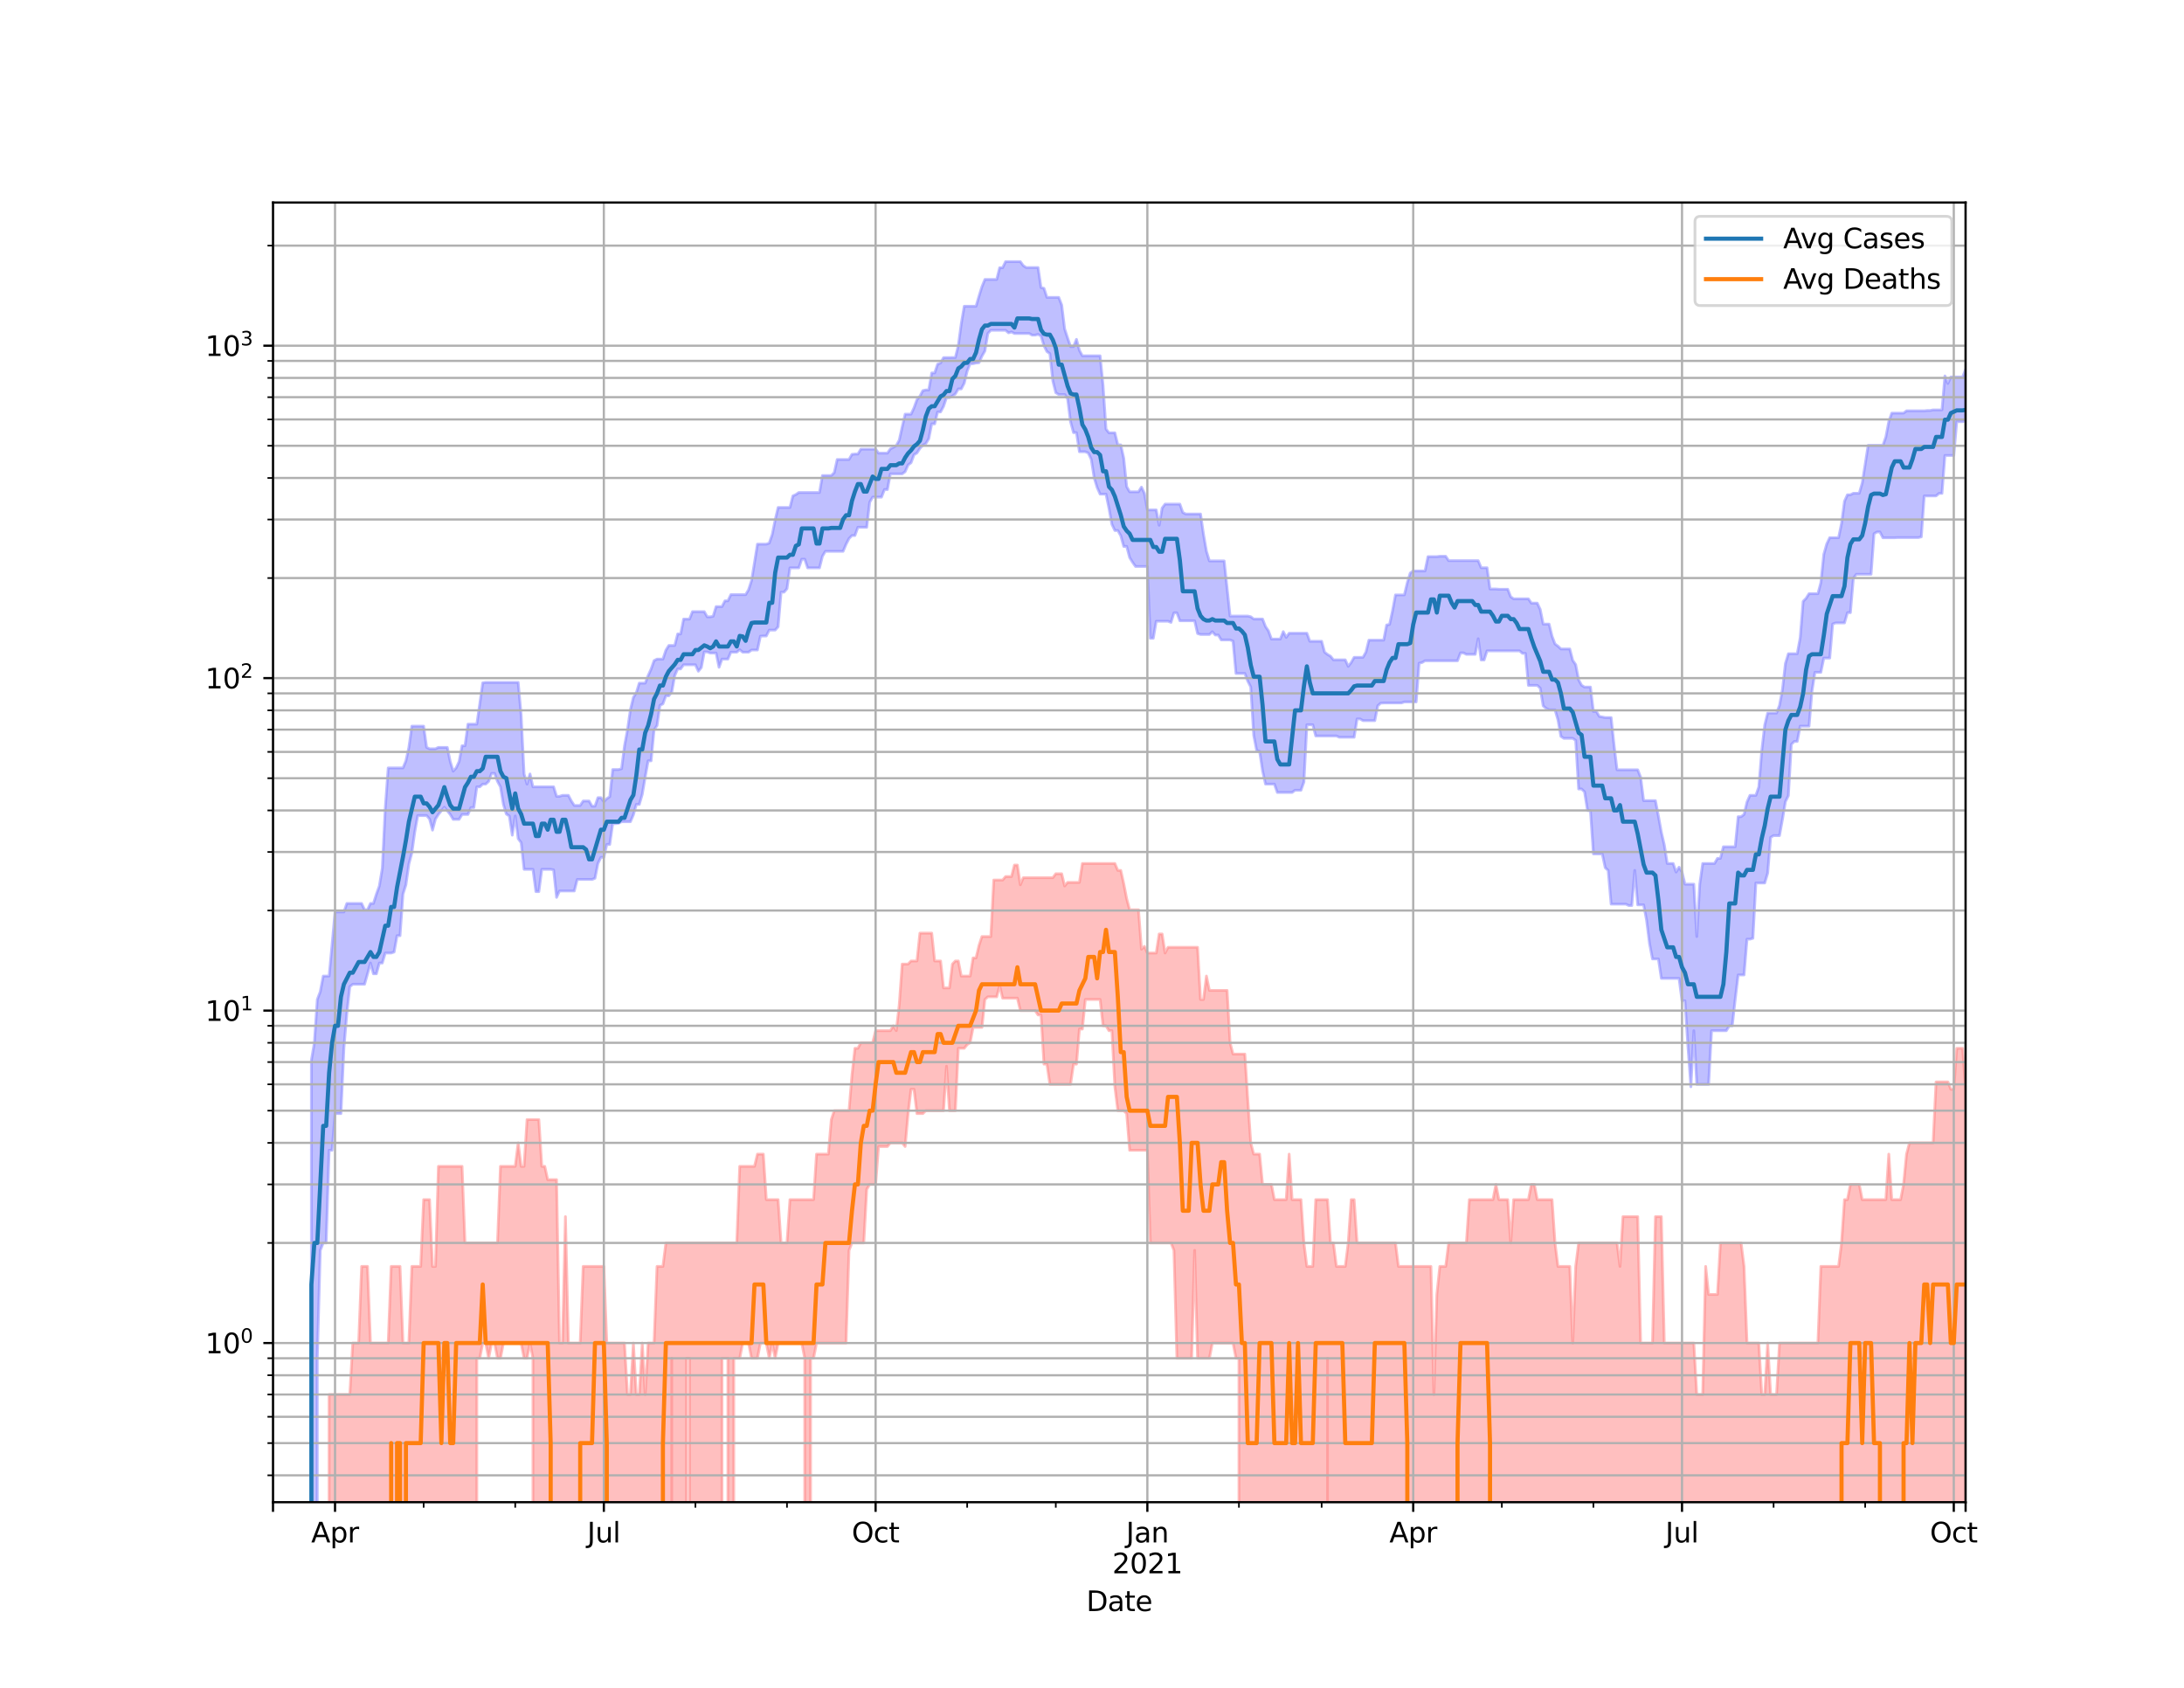 <?xml version="1.0" encoding="utf-8" standalone="no"?>
<!DOCTYPE svg PUBLIC "-//W3C//DTD SVG 1.1//EN"
  "http://www.w3.org/Graphics/SVG/1.1/DTD/svg11.dtd">
<svg height="612pt" version="1.1" viewBox="0 0 792 612" width="792pt" xmlns="http://www.w3.org/2000/svg" xmlns:xlink="http://www.w3.org/1999/xlink">
 <defs>
  <style type="text/css">*{stroke-linecap:butt;stroke-linejoin:round;}</style>
 </defs>
 <g id="figure_1">
  <g id="patch_1">
   <path d="M 0 612 
L 792 612 
L 792 0 
L 0 0 
z
" style="fill:#ffffff;"/>
  </g>
  <g id="axes_1">
   <g id="patch_2">
    <path d="M 99 544.68 
L 712.8 544.68 
L 712.8 73.44 
L 99 73.44 
z
" style="fill:#ffffff;"/>
   </g>
   <g id="PolyCollection_1">
    <path clip-path="url(#p68e2955192)" d="M 99 121029.531 
L 99 121029.531 
L 100.071 121029.531 
L 101.142 121029.531 
L 102.214 121029.531 
L 103.285 121029.531 
L 104.356 121029.531 
L 105.427 121029.531 
L 106.498 121029.531 
L 107.57 121029.531 
L 108.641 121029.531 
L 109.712 121029.531 
L 110.783 121029.531 
L 111.854 121029.531 
L 112.926 384.36 
L 113.997 378.112 
L 115.068 362.402 
L 116.139 359.571 
L 117.21 353.918 
L 118.282 353.918 
L 119.353 353.918 
L 120.424 342.484 
L 121.495 330.67 
L 122.566 330.67 
L 123.638 330.67 
L 124.709 330.67 
L 125.78 327.589 
L 126.851 327.589 
L 127.923 327.589 
L 128.994 327.589 
L 130.065 327.589 
L 131.136 327.589 
L 132.207 329.882 
L 133.279 329.882 
L 134.35 327.589 
L 135.421 327.589 
L 136.492 324.211 
L 137.563 321.257 
L 138.635 314.822 
L 139.706 293.077 
L 140.777 278.438 
L 141.848 278.438 
L 142.919 278.438 
L 143.991 278.438 
L 145.062 278.438 
L 146.133 278.438 
L 147.204 275.869 
L 148.275 270.998 
L 149.347 263.304 
L 150.418 263.304 
L 151.489 263.304 
L 152.56 263.304 
L 153.631 263.304 
L 154.703 270.998 
L 155.774 271.508 
L 156.845 271.508 
L 157.916 271.508 
L 158.987 270.998 
L 160.059 270.998 
L 161.13 270.998 
L 162.201 270.998 
L 163.272 276.149 
L 164.343 279.621 
L 165.415 278.438 
L 166.486 276.149 
L 167.557 270.409 
L 168.628 270.409 
L 169.699 262.579 
L 170.771 262.579 
L 171.842 262.579 
L 172.913 262.579 
L 173.984 255.203 
L 175.055 247.591 
L 176.127 247.429 
L 177.198 247.429 
L 178.269 247.429 
L 179.34 247.429 
L 180.412 247.429 
L 181.483 247.429 
L 182.554 247.429 
L 183.625 247.429 
L 184.696 247.429 
L 185.768 247.429 
L 186.839 247.429 
L 187.91 247.429 
L 188.981 259.232 
L 190.052 280.627 
L 191.124 284.312 
L 192.195 280.627 
L 193.266 285.303 
L 194.337 285.303 
L 195.408 285.303 
L 196.48 285.303 
L 197.551 285.303 
L 198.622 285.303 
L 199.693 285.303 
L 200.764 285.303 
L 201.836 288.748 
L 202.907 288.748 
L 203.978 288.393 
L 205.049 288.393 
L 206.12 288.393 
L 207.192 290.437 
L 208.263 292.056 
L 209.334 292.056 
L 210.405 292.056 
L 211.476 290.437 
L 212.548 290.437 
L 213.619 290.437 
L 214.69 292.309 
L 215.761 292.309 
L 216.832 289.225 
L 217.904 289.225 
L 218.975 290.683 
L 220.046 289.586 
L 221.117 288.867 
L 222.188 279.026 
L 223.26 279.026 
L 224.331 279.026 
L 225.402 278.731 
L 226.473 270.409 
L 227.545 264.635 
L 228.616 257.309 
L 229.687 252.878 
L 230.758 251.172 
L 231.829 247.699 
L 232.901 247.699 
L 233.972 247.699 
L 235.043 244.954 
L 236.114 242.591 
L 237.185 239.536 
L 238.257 238.983 
L 239.328 238.983 
L 240.399 238.983 
L 241.47 235.779 
L 242.541 234.039 
L 243.613 234.039 
L 244.684 234.039 
L 245.755 229.868 
L 246.826 229.868 
L 247.897 224.487 
L 248.969 224.487 
L 250.04 224.487 
L 251.111 221.776 
L 252.182 221.776 
L 253.253 221.776 
L 254.325 221.776 
L 255.396 221.776 
L 256.467 223.659 
L 257.538 223.659 
L 258.609 223.454 
L 259.681 219.958 
L 260.752 219.958 
L 261.823 219.958 
L 262.894 217.863 
L 263.965 217.863 
L 265.037 215.614 
L 266.108 215.614 
L 267.179 215.614 
L 268.25 215.614 
L 269.321 215.614 
L 270.393 215.614 
L 271.464 213.824 
L 272.535 210.525 
L 273.606 203.973 
L 274.677 197.295 
L 275.749 197.295 
L 276.82 197.295 
L 277.891 197.295 
L 278.962 196.924 
L 280.034 193.813 
L 281.105 188.514 
L 282.176 184.007 
L 283.247 184.007 
L 284.318 184.007 
L 285.39 184.007 
L 286.461 184.007 
L 287.532 179.813 
L 288.603 179.327 
L 289.674 178.583 
L 290.746 178.583 
L 291.817 178.583 
L 292.888 178.583 
L 293.959 178.583 
L 295.03 178.583 
L 296.102 178.583 
L 297.173 178.583 
L 298.244 172.432 
L 299.315 172.432 
L 300.386 172.432 
L 301.458 172.432 
L 302.529 171.362 
L 303.6 166.604 
L 304.671 166.604 
L 305.742 166.604 
L 306.814 166.604 
L 307.885 166.604 
L 308.956 164.738 
L 310.027 164.638 
L 311.098 164.638 
L 312.17 162.861 
L 313.241 162.861 
L 314.312 162.861 
L 315.383 162.861 
L 316.454 162.861 
L 317.526 162.861 
L 318.597 164.307 
L 319.668 164.307 
L 320.739 164.307 
L 321.81 164.307 
L 322.882 162.765 
L 323.953 162.222 
L 325.024 161.57 
L 326.095 159.599 
L 327.166 154.8 
L 328.238 150.177 
L 329.309 150.177 
L 330.38 150.177 
L 331.451 147.873 
L 332.523 144.908 
L 333.594 143.66 
L 334.665 141.635 
L 335.736 141.399 
L 336.807 141.399 
L 337.879 135.226 
L 338.95 135.226 
L 340.021 132.032 
L 341.092 131.623 
L 342.163 129.676 
L 343.235 129.676 
L 344.306 129.676 
L 345.377 129.642 
L 346.448 129.642 
L 347.519 125.304 
L 348.591 117.359 
L 349.662 111.05 
L 350.733 111.05 
L 351.804 111.05 
L 352.875 111.05 
L 353.947 111.05 
L 355.018 107.395 
L 356.089 103.941 
L 357.16 101.326 
L 358.231 101.326 
L 359.303 101.326 
L 360.374 101.326 
L 361.445 101.326 
L 362.516 97.073 
L 363.587 97.073 
L 364.659 94.86 
L 365.73 94.86 
L 366.801 94.86 
L 367.872 94.86 
L 368.943 94.86 
L 370.015 94.86 
L 371.086 96.31 
L 372.157 97.018 
L 373.228 97.018 
L 374.299 97.018 
L 375.371 97.018 
L 376.442 97.018 
L 377.513 104.276 
L 378.584 104.539 
L 379.655 107.828 
L 380.727 107.828 
L 381.798 107.828 
L 382.869 107.828 
L 383.94 107.828 
L 385.012 110.586 
L 386.083 119.263 
L 387.154 122.538 
L 388.225 125.671 
L 389.296 125.671 
L 390.368 123.046 
L 391.439 127.037 
L 392.51 129.021 
L 393.581 129.021 
L 394.652 129.021 
L 395.724 129.021 
L 396.795 129.021 
L 397.866 129.021 
L 398.937 129.021 
L 400.008 139.712 
L 401.08 155.578 
L 402.151 156.939 
L 403.222 156.939 
L 404.293 156.939 
L 405.364 161.309 
L 406.436 161.309 
L 407.507 166.123 
L 408.578 176.456 
L 409.649 178.323 
L 410.72 178.323 
L 411.792 178.323 
L 412.863 178.323 
L 413.934 176.623 
L 415.005 178.83 
L 416.076 184.898 
L 417.148 184.898 
L 418.219 184.898 
L 419.29 184.898 
L 420.361 190.457 
L 421.432 184.216 
L 422.504 182.786 
L 423.575 182.786 
L 424.646 182.786 
L 425.717 182.786 
L 426.788 182.786 
L 427.86 182.786 
L 428.931 185.82 
L 430.002 186.372 
L 431.073 186.372 
L 432.145 186.372 
L 433.216 186.372 
L 434.287 186.372 
L 435.358 186.372 
L 436.429 193.697 
L 437.501 199.86 
L 438.572 203.388 
L 439.643 203.388 
L 440.714 203.388 
L 441.785 203.388 
L 442.857 203.388 
L 443.928 203.388 
L 444.999 213.344 
L 446.07 223.386 
L 447.141 223.386 
L 448.213 223.386 
L 449.284 223.386 
L 450.355 223.386 
L 451.426 223.386 
L 452.497 223.386 
L 453.569 223.625 
L 454.64 224.452 
L 455.711 224.452 
L 456.782 224.452 
L 457.853 224.452 
L 458.925 227.2 
L 459.996 228.762 
L 461.067 231.712 
L 462.138 231.712 
L 463.209 231.712 
L 464.281 231.712 
L 465.352 229.027 
L 466.423 231.116 
L 467.494 229.599 
L 468.565 229.599 
L 469.637 229.599 
L 470.708 229.599 
L 471.779 229.599 
L 472.85 229.599 
L 473.921 229.599 
L 474.993 232.517 
L 476.064 232.517 
L 477.135 232.517 
L 478.206 232.517 
L 479.277 232.517 
L 480.349 236.474 
L 481.42 237.312 
L 482.491 237.938 
L 483.562 239.259 
L 484.634 239.259 
L 485.705 239.259 
L 486.776 239.259 
L 487.847 239.259 
L 488.918 241.617 
L 489.99 240.236 
L 491.061 238.344 
L 492.132 238.344 
L 493.203 238.344 
L 494.274 238.344 
L 495.346 236.431 
L 496.417 232.113 
L 497.488 232.113 
L 498.559 232.113 
L 499.63 232.113 
L 500.702 232.113 
L 501.773 232.113 
L 502.844 226.617 
L 503.915 226.4 
L 504.986 221.447 
L 506.058 215.702 
L 507.129 215.702 
L 508.2 215.702 
L 509.271 215.702 
L 510.342 211.25 
L 511.414 207.775 
L 512.485 207.022 
L 513.556 207.022 
L 514.627 207.022 
L 515.698 207.022 
L 516.77 207.022 
L 517.841 201.831 
L 518.912 201.831 
L 519.983 201.831 
L 521.054 201.831 
L 522.126 201.696 
L 523.197 201.696 
L 524.268 201.696 
L 525.339 203.296 
L 526.41 203.296 
L 527.482 203.296 
L 528.553 203.296 
L 529.624 203.296 
L 530.695 203.296 
L 531.766 203.296 
L 532.838 203.296 
L 533.909 203.296 
L 534.98 203.296 
L 536.051 203.296 
L 537.123 205.864 
L 538.194 205.864 
L 539.265 205.864 
L 540.336 213.569 
L 541.407 213.569 
L 542.479 213.569 
L 543.55 213.654 
L 544.621 213.654 
L 545.692 213.654 
L 546.763 213.654 
L 547.835 216.383 
L 548.906 217.133 
L 549.977 217.133 
L 551.048 217.133 
L 552.119 217.133 
L 553.191 217.133 
L 554.262 217.133 
L 555.333 218.697 
L 556.404 218.697 
L 557.475 218.697 
L 558.547 220.989 
L 559.618 226.292 
L 560.689 226.292 
L 561.76 226.292 
L 562.831 230.684 
L 563.903 233.499 
L 564.974 234.29 
L 566.045 235.307 
L 567.116 235.307 
L 568.187 235.307 
L 569.259 235.307 
L 570.33 239.443 
L 571.401 240.994 
L 572.472 246.52 
L 573.543 248.463 
L 574.615 249.127 
L 575.686 249.127 
L 576.757 249.127 
L 577.828 257.964 
L 578.899 257.964 
L 579.971 259.775 
L 581.042 259.98 
L 582.113 260.186 
L 583.184 260.186 
L 584.255 260.186 
L 585.327 270.242 
L 586.398 279.124 
L 587.469 279.124 
L 588.54 279.124 
L 589.612 279.124 
L 590.683 279.124 
L 591.754 279.124 
L 592.825 279.124 
L 593.896 279.124 
L 594.968 281.862 
L 596.039 290.315 
L 597.11 290.315 
L 598.181 290.315 
L 599.252 290.315 
L 600.324 290.315 
L 601.395 295.858 
L 602.466 301.752 
L 603.537 306.363 
L 604.608 313.093 
L 605.68 313.093 
L 606.751 313.093 
L 607.822 316.208 
L 608.893 314.433 
L 609.964 316.208 
L 611.036 320.599 
L 612.107 320.599 
L 613.178 320.599 
L 614.249 320.599 
L 615.32 339.584 
L 616.392 320.599 
L 617.463 313.093 
L 618.534 313.093 
L 619.605 313.093 
L 620.676 313.093 
L 621.748 313.093 
L 622.819 311.236 
L 623.89 311.236 
L 624.961 307.032 
L 626.032 307.032 
L 627.104 307.032 
L 628.175 307.032 
L 629.246 307.032 
L 630.317 296.13 
L 631.388 296.13 
L 632.46 295.316 
L 633.531 290.806 
L 634.602 288.393 
L 635.673 288.393 
L 636.745 288.393 
L 637.816 285.303 
L 638.887 272.109 
L 639.958 262.868 
L 641.029 258.561 
L 642.101 258.561 
L 643.172 258.561 
L 644.243 258.561 
L 645.314 255.769 
L 646.385 250.026 
L 647.457 240.566 
L 648.528 237.046 
L 649.599 237.046 
L 650.67 237.046 
L 651.741 237.046 
L 652.813 231.235 
L 653.884 218.048 
L 654.955 216.952 
L 656.026 215.262 
L 657.097 215.262 
L 658.169 215.262 
L 659.24 215.262 
L 660.311 211.25 
L 661.382 200.981 
L 662.453 197.212 
L 663.525 194.968 
L 664.596 194.968 
L 665.667 194.968 
L 666.738 194.968 
L 667.809 189.772 
L 668.881 181.745 
L 669.952 179.4 
L 671.023 179.4 
L 672.094 178.859 
L 673.165 178.859 
L 674.237 178.859 
L 675.308 175.152 
L 676.379 168.36 
L 677.45 161.486 
L 678.521 161.486 
L 679.593 161.486 
L 680.664 161.486 
L 681.735 161.486 
L 682.806 161.486 
L 683.877 158.463 
L 684.949 152.852 
L 686.02 149.792 
L 687.091 149.792 
L 688.162 149.792 
L 689.234 149.792 
L 690.305 149.792 
L 691.376 148.963 
L 692.447 148.963 
L 693.518 148.963 
L 694.59 148.963 
L 695.661 148.963 
L 696.732 148.963 
L 697.803 148.963 
L 698.874 148.848 
L 699.946 148.848 
L 701.017 148.627 
L 702.088 148.627 
L 703.159 148.627 
L 704.23 148.627 
L 705.302 136.306 
L 706.373 139.042 
L 707.444 136.688 
L 708.515 136.688 
L 709.586 136.688 
L 710.658 136.688 
L 711.729 136.688 
L 712.8 133.927 
L 712.8 152.579 
L 712.8 152.579 
L 711.729 152.897 
L 710.658 152.897 
L 709.586 152.897 
L 708.515 165.151 
L 707.444 165.151 
L 706.373 165.151 
L 705.302 165.151 
L 704.23 178.903 
L 703.159 178.903 
L 702.088 179.813 
L 701.017 179.813 
L 699.946 179.813 
L 698.874 179.813 
L 697.803 179.813 
L 696.732 194.672 
L 695.661 194.928 
L 694.59 194.928 
L 693.518 194.928 
L 692.447 194.928 
L 691.376 194.928 
L 690.305 194.928 
L 689.234 194.928 
L 688.162 194.928 
L 687.091 194.987 
L 686.02 194.987 
L 684.949 194.987 
L 683.877 194.987 
L 682.806 194.987 
L 681.735 192.892 
L 680.664 192.892 
L 679.593 193.523 
L 678.521 208.232 
L 677.45 208.232 
L 676.379 208.232 
L 675.308 208.232 
L 674.237 208.232 
L 673.165 208.232 
L 672.094 209.68 
L 671.023 222.141 
L 669.952 222.141 
L 668.881 225.862 
L 667.809 225.862 
L 666.738 225.862 
L 665.667 225.862 
L 664.596 226.256 
L 663.525 238.617 
L 662.453 238.617 
L 661.382 238.617 
L 660.311 243.784 
L 659.24 243.784 
L 658.169 243.784 
L 657.097 250.538 
L 656.026 263.304 
L 654.955 263.304 
L 653.884 263.304 
L 652.813 263.304 
L 651.741 268.844 
L 650.67 268.844 
L 649.599 269.91 
L 648.528 288.511 
L 647.457 290.683 
L 646.385 297.096 
L 645.314 302.984 
L 644.243 302.984 
L 643.172 302.984 
L 642.101 303.611 
L 641.029 316.61 
L 639.958 320.164 
L 638.887 320.164 
L 637.816 320.164 
L 636.745 320.164 
L 635.673 340.214 
L 634.602 340.533 
L 633.531 340.533 
L 632.46 353.507 
L 631.388 353.507 
L 630.317 353.507 
L 629.246 362.402 
L 628.175 371.946 
L 627.104 371.946 
L 626.032 373.721 
L 624.961 373.721 
L 623.89 373.721 
L 622.819 373.721 
L 621.748 373.721 
L 620.676 373.721 
L 619.605 393.173 
L 618.534 393.173 
L 617.463 393.173 
L 616.392 393.173 
L 615.32 393.173 
L 614.249 373.721 
L 613.178 394.053 
L 612.107 379.438 
L 611.036 362.889 
L 609.964 362.889 
L 608.893 354.749 
L 607.822 354.749 
L 606.751 354.749 
L 605.68 354.749 
L 604.608 354.749 
L 603.537 354.749 
L 602.466 354.749 
L 601.395 347.706 
L 600.324 347.706 
L 599.252 347.706 
L 598.181 342.154 
L 597.11 333.662 
L 596.039 328.09 
L 594.968 328.09 
L 593.896 328.09 
L 592.825 315.609 
L 591.754 328.343 
L 590.683 328.343 
L 589.612 327.839 
L 588.54 327.839 
L 587.469 327.839 
L 586.398 327.839 
L 585.327 327.839 
L 584.255 327.839 
L 583.184 315.609 
L 582.113 314.627 
L 581.042 309.62 
L 579.971 309.62 
L 578.899 309.62 
L 577.828 309.62 
L 576.757 293.988 
L 575.686 293.857 
L 574.615 287.112 
L 573.543 286.087 
L 572.472 286.087 
L 571.401 268.44 
L 570.33 267.72 
L 569.259 267.72 
L 568.187 267.72 
L 567.116 267.72 
L 566.045 267.01 
L 564.974 261.018 
L 563.903 257.374 
L 562.831 257.374 
L 561.76 257.374 
L 560.689 256.855 
L 559.618 255.959 
L 558.547 249.519 
L 557.475 248.518 
L 556.404 248.518 
L 555.333 248.518 
L 554.262 248.518 
L 553.191 236.913 
L 552.119 236.913 
L 551.048 235.995 
L 549.977 235.995 
L 548.906 235.995 
L 547.835 235.995 
L 546.763 235.995 
L 545.692 235.995 
L 544.621 235.995 
L 543.55 235.995 
L 542.479 235.995 
L 541.407 235.995 
L 540.336 235.995 
L 539.265 235.995 
L 538.194 239.305 
L 537.123 239.305 
L 536.051 231.592 
L 534.98 237.268 
L 533.909 237.268 
L 532.838 237.268 
L 531.766 237.268 
L 530.695 236.737 
L 529.624 236.737 
L 528.553 239.582 
L 527.482 239.582 
L 526.41 239.582 
L 525.339 239.582 
L 524.268 239.582 
L 523.197 239.582 
L 522.126 239.582 
L 521.054 239.582 
L 519.983 239.582 
L 518.912 239.582 
L 517.841 239.582 
L 516.77 239.582 
L 515.698 240.236 
L 514.627 240.472 
L 513.556 254.519 
L 512.485 254.519 
L 511.414 254.519 
L 510.342 254.519 
L 509.271 254.519 
L 508.2 254.891 
L 507.129 254.891 
L 506.058 254.891 
L 504.986 254.891 
L 503.915 254.891 
L 502.844 254.891 
L 501.773 254.891 
L 500.702 254.953 
L 499.63 255.895 
L 498.559 261.299 
L 497.488 261.299 
L 496.417 261.299 
L 495.346 261.299 
L 494.274 261.299 
L 493.203 260.67 
L 492.132 260.67 
L 491.061 267.324 
L 489.99 267.324 
L 488.918 267.324 
L 487.847 267.324 
L 486.776 267.324 
L 485.705 267.324 
L 484.634 266.853 
L 483.562 266.853 
L 482.491 266.853 
L 481.42 266.853 
L 480.349 266.853 
L 479.277 266.853 
L 478.206 266.853 
L 477.135 266.853 
L 476.064 262.795 
L 474.993 262.795 
L 473.921 262.795 
L 472.85 283.554 
L 471.779 286.54 
L 470.708 286.54 
L 469.637 286.54 
L 468.565 287.343 
L 467.494 287.343 
L 466.423 287.343 
L 465.352 287.343 
L 464.281 287.343 
L 463.209 287.343 
L 462.138 284.312 
L 461.067 284.312 
L 459.996 284.312 
L 458.925 284.312 
L 457.853 279.521 
L 456.782 272.456 
L 455.711 272.109 
L 454.64 266.619 
L 453.569 249.072 
L 452.497 246.999 
L 451.426 244.188 
L 450.355 244.188 
L 449.284 244.188 
L 448.213 244.188 
L 447.141 232.476 
L 446.07 232.032 
L 444.999 232.032 
L 443.928 232.032 
L 442.857 232.032 
L 441.785 230.255 
L 440.714 230.255 
L 439.643 229.065 
L 438.572 230.061 
L 437.501 230.061 
L 436.429 230.061 
L 435.358 230.061 
L 434.287 229.714 
L 433.216 225.082 
L 432.145 225.082 
L 431.073 225.082 
L 430.002 225.082 
L 428.931 225.082 
L 427.86 225.082 
L 426.788 222.207 
L 425.717 222.207 
L 424.646 225.683 
L 423.575 225.258 
L 422.504 225.258 
L 421.432 225.258 
L 420.361 225.258 
L 419.29 225.258 
L 418.219 231.433 
L 417.148 231.433 
L 416.076 205.403 
L 415.005 205.403 
L 413.934 205.403 
L 412.863 205.403 
L 411.792 205.403 
L 410.72 203.902 
L 409.649 202.171 
L 408.578 198.129 
L 407.507 198.129 
L 406.436 194.26 
L 405.364 192.362 
L 404.293 192.362 
L 403.222 190.149 
L 402.151 184.297 
L 401.08 179.165 
L 400.008 179.165 
L 398.937 179.165 
L 397.866 176.763 
L 396.795 173.275 
L 395.724 166.547 
L 394.652 164.274 
L 393.581 163.802 
L 392.51 163.802 
L 391.439 163.802 
L 390.368 156.881 
L 389.296 156.881 
L 388.225 152.959 
L 387.154 144.612 
L 386.083 143.062 
L 385.012 143.062 
L 383.94 143.062 
L 382.869 142.39 
L 381.798 138.132 
L 380.727 128.218 
L 379.655 127.482 
L 378.584 125.345 
L 377.513 121.818 
L 376.442 121.244 
L 375.371 121.516 
L 374.299 121.516 
L 373.228 120.916 
L 372.157 120.916 
L 371.086 120.916 
L 370.015 120.916 
L 368.943 120.916 
L 367.872 120.916 
L 366.801 120.365 
L 365.73 120.69 
L 364.659 119.755 
L 363.587 119.755 
L 362.516 119.755 
L 361.445 119.755 
L 360.374 119.755 
L 359.303 119.755 
L 358.231 120.925 
L 357.16 127.281 
L 356.089 129.122 
L 355.018 131.517 
L 353.947 131.623 
L 352.875 131.871 
L 351.804 131.871 
L 350.733 134.585 
L 349.662 138.96 
L 348.591 141.017 
L 347.519 141.017 
L 346.448 142.842 
L 345.377 143.601 
L 344.306 144.19 
L 343.235 144.19 
L 342.163 147.352 
L 341.092 149.359 
L 340.021 149.359 
L 338.95 153.691 
L 337.879 153.691 
L 336.807 159.068 
L 335.736 160.853 
L 334.665 161.423 
L 333.594 162.583 
L 332.523 164.24 
L 331.451 164.905 
L 330.38 167.792 
L 329.309 168.587 
L 328.238 171.035 
L 327.166 171.818 
L 326.095 171.818 
L 325.024 171.818 
L 323.953 171.818 
L 322.882 171.818 
L 321.81 177.509 
L 320.739 177.509 
L 319.668 180.26 
L 318.597 180.26 
L 317.526 180.26 
L 316.454 180.26 
L 315.383 182.1 
L 314.312 191.189 
L 313.241 191.189 
L 312.17 191.189 
L 311.098 191.189 
L 310.027 194.182 
L 308.956 194.182 
L 307.885 195.265 
L 306.814 197.357 
L 305.742 199.904 
L 304.671 199.904 
L 303.6 199.904 
L 302.529 199.904 
L 301.458 199.904 
L 300.386 199.904 
L 299.315 199.904 
L 298.244 201.696 
L 297.173 205.912 
L 296.102 205.912 
L 295.03 205.912 
L 293.959 205.912 
L 292.888 205.912 
L 291.817 202.765 
L 290.746 202.765 
L 289.674 205.912 
L 288.603 205.912 
L 287.532 205.912 
L 286.461 205.912 
L 285.39 213.457 
L 284.318 214.711 
L 283.247 214.711 
L 282.176 227.273 
L 281.105 228.461 
L 280.034 228.461 
L 278.962 228.461 
L 277.891 230.606 
L 276.82 230.606 
L 275.749 230.684 
L 274.677 235.693 
L 273.606 235.693 
L 272.535 235.693 
L 271.464 236.474 
L 270.393 236.474 
L 269.321 236.474 
L 268.25 235.564 
L 267.179 236.474 
L 266.108 236.474 
L 265.037 236.474 
L 263.965 238.983 
L 262.894 238.983 
L 261.823 238.983 
L 260.752 241.956 
L 259.681 236.781 
L 258.609 236.781 
L 257.538 236.781 
L 256.467 236.387 
L 255.396 236.387 
L 254.325 242.053 
L 253.253 243.384 
L 252.182 241.041 
L 251.111 241.041 
L 250.04 241.041 
L 248.969 241.041 
L 247.897 241.041 
L 246.826 242.542 
L 245.755 242.542 
L 244.684 244.954 
L 243.613 250.94 
L 242.541 252.284 
L 241.47 252.284 
L 240.399 255.203 
L 239.328 255.769 
L 238.257 263.085 
L 237.185 264.635 
L 236.114 275.869 
L 235.043 275.869 
L 233.972 281.758 
L 232.901 288.041 
L 231.829 291.678 
L 230.758 291.678 
L 229.687 295.451 
L 228.616 297.938 
L 227.545 297.938 
L 226.473 297.938 
L 225.402 297.938 
L 224.331 298.507 
L 223.26 298.65 
L 222.188 298.65 
L 221.117 306.197 
L 220.046 306.197 
L 218.975 310.873 
L 217.904 310.873 
L 216.832 313.093 
L 215.761 318.462 
L 214.69 318.882 
L 213.619 318.882 
L 212.548 318.882 
L 211.476 318.882 
L 210.405 318.882 
L 209.334 318.882 
L 208.263 323.055 
L 207.192 323.055 
L 206.12 323.055 
L 205.049 323.055 
L 203.978 323.055 
L 202.907 323.055 
L 201.836 325.393 
L 200.764 315.411 
L 199.693 315.214 
L 198.622 315.214 
L 197.551 315.214 
L 196.48 315.214 
L 195.408 323.284 
L 194.337 323.284 
L 193.266 315.214 
L 192.195 315.214 
L 191.124 315.214 
L 190.052 315.214 
L 188.981 305.538 
L 187.91 304.086 
L 186.839 295.858 
L 185.768 302.829 
L 184.696 295.858 
L 183.625 295.182 
L 182.554 291.678 
L 181.483 285.303 
L 180.412 283.339 
L 179.34 280.425 
L 178.269 280.425 
L 177.198 283.339 
L 176.127 284.312 
L 175.055 284.312 
L 173.984 285.303 
L 172.913 285.303 
L 171.842 292.82 
L 170.771 292.82 
L 169.699 295.316 
L 168.628 295.316 
L 167.557 295.316 
L 166.486 297.096 
L 165.415 297.096 
L 164.343 297.096 
L 163.272 295.316 
L 162.201 293.988 
L 161.13 292.692 
L 160.059 293.988 
L 158.987 295.316 
L 157.916 296.957 
L 156.845 300.997 
L 155.774 296.957 
L 154.703 295.722 
L 153.631 295.722 
L 152.56 295.722 
L 151.489 295.722 
L 150.418 301.6 
L 149.347 309.267 
L 148.275 313.282 
L 147.204 320.817 
L 146.133 324.211 
L 145.062 339.271 
L 143.991 339.271 
L 142.919 345.204 
L 141.848 345.554 
L 140.777 345.554 
L 139.706 345.554 
L 138.635 349.191 
L 137.563 349.191 
L 136.492 353.1 
L 135.421 353.1 
L 134.35 349.191 
L 133.279 353.1 
L 132.207 356.886 
L 131.136 356.886 
L 130.065 356.886 
L 128.994 356.886 
L 127.923 356.886 
L 126.851 357.766 
L 125.78 367.488 
L 124.709 380.113 
L 123.638 403.775 
L 122.566 403.775 
L 121.495 403.775 
L 120.424 417.084 
L 119.353 417.084 
L 118.282 450.686 
L 117.21 450.686 
L 116.139 453.371 
L 115.068 492.489 
L 113.997 121029.531 
L 112.926 121029.531 
L 111.854 121029.531 
L 110.783 121029.531 
L 109.712 121029.531 
L 108.641 121029.531 
L 107.57 121029.531 
L 106.498 121029.531 
L 105.427 121029.531 
L 104.356 121029.531 
L 103.285 121029.531 
L 102.214 121029.531 
L 101.142 121029.531 
L 100.071 121029.531 
L 99 121029.531 
z
" style="fill:#8080ff;fill-opacity:0.5;stroke:#8080ff;stroke-opacity:0.5;"/>
   </g>
   <g id="PolyCollection_2">
    <path clip-path="url(#p68e2955192)" d="M 99 121029.531 
L 99 121029.531 
L 100.071 121029.531 
L 101.142 121029.531 
L 102.214 121029.531 
L 103.285 121029.531 
L 104.356 121029.531 
L 105.427 121029.531 
L 106.498 121029.531 
L 107.57 121029.531 
L 108.641 121029.531 
L 109.712 121029.531 
L 110.783 121029.531 
L 111.854 121029.531 
L 112.926 121029.531 
L 113.997 121029.531 
L 115.068 121029.531 
L 116.139 121029.531 
L 117.21 121029.531 
L 118.282 121029.531 
L 119.353 505.645 
L 120.424 505.645 
L 121.495 505.645 
L 122.566 505.645 
L 123.638 505.645 
L 124.709 505.645 
L 125.78 505.645 
L 126.851 505.645 
L 127.923 486.973 
L 128.994 486.973 
L 130.065 486.973 
L 131.136 459.194 
L 132.207 459.194 
L 133.279 459.194 
L 134.35 486.973 
L 135.421 486.973 
L 136.492 486.973 
L 137.563 486.973 
L 138.635 486.973 
L 139.706 486.973 
L 140.777 486.973 
L 141.848 459.194 
L 142.919 459.194 
L 143.991 459.194 
L 145.062 459.194 
L 146.133 486.973 
L 147.204 486.973 
L 148.275 486.973 
L 149.347 459.194 
L 150.418 459.194 
L 151.489 459.194 
L 152.56 459.194 
L 153.631 434.975 
L 154.703 434.975 
L 155.774 434.975 
L 156.845 459.194 
L 157.916 459.194 
L 158.987 422.907 
L 160.059 422.907 
L 161.13 422.907 
L 162.201 422.907 
L 163.272 422.907 
L 164.343 422.907 
L 165.415 422.907 
L 166.486 422.907 
L 167.557 422.907 
L 168.628 450.686 
L 169.699 450.686 
L 170.771 450.686 
L 171.842 450.686 
L 172.913 450.686 
L 173.984 450.686 
L 175.055 450.686 
L 176.127 450.686 
L 177.198 450.686 
L 178.269 450.686 
L 179.34 450.686 
L 180.412 450.686 
L 181.483 422.907 
L 182.554 422.907 
L 183.625 422.907 
L 184.696 422.907 
L 185.768 422.907 
L 186.839 422.907 
L 187.91 414.399 
L 188.981 422.907 
L 190.052 422.907 
L 191.124 405.957 
L 192.195 405.957 
L 193.266 405.957 
L 194.337 405.957 
L 195.408 405.957 
L 196.48 422.907 
L 197.551 422.907 
L 198.622 427.743 
L 199.693 427.743 
L 200.764 427.743 
L 201.836 427.743 
L 202.907 486.973 
L 203.978 486.973 
L 205.049 441.141 
L 206.12 486.973 
L 207.192 486.973 
L 208.263 486.973 
L 209.334 486.973 
L 210.405 486.973 
L 211.476 459.194 
L 212.548 459.194 
L 213.619 459.194 
L 214.69 459.194 
L 215.761 459.194 
L 216.832 459.194 
L 217.904 459.194 
L 218.975 459.194 
L 220.046 486.973 
L 221.117 486.973 
L 222.188 486.973 
L 223.26 486.973 
L 224.331 486.973 
L 225.402 486.973 
L 226.473 486.973 
L 227.545 505.645 
L 228.616 505.645 
L 229.687 486.973 
L 230.758 505.645 
L 231.829 505.645 
L 232.901 486.973 
L 233.972 505.645 
L 235.043 486.973 
L 236.114 486.973 
L 237.185 486.973 
L 238.257 459.194 
L 239.328 459.194 
L 240.399 459.194 
L 241.47 450.686 
L 242.541 450.686 
L 243.613 450.686 
L 244.684 450.686 
L 245.755 450.686 
L 246.826 450.686 
L 247.897 450.686 
L 248.969 450.686 
L 250.04 450.686 
L 251.111 450.686 
L 252.182 450.686 
L 253.253 450.686 
L 254.325 450.686 
L 255.396 450.686 
L 256.467 450.686 
L 257.538 450.686 
L 258.609 450.686 
L 259.681 450.686 
L 260.752 450.686 
L 261.823 450.686 
L 262.894 450.686 
L 263.965 450.686 
L 265.037 450.686 
L 266.108 450.686 
L 267.179 450.686 
L 268.25 422.907 
L 269.321 422.907 
L 270.393 422.907 
L 271.464 422.907 
L 272.535 422.907 
L 273.606 422.907 
L 274.677 418.481 
L 275.749 418.481 
L 276.82 418.481 
L 277.891 434.975 
L 278.962 434.975 
L 280.034 434.975 
L 281.105 434.975 
L 282.176 434.975 
L 283.247 450.686 
L 284.318 450.686 
L 285.39 450.686 
L 286.461 434.975 
L 287.532 434.975 
L 288.603 434.975 
L 289.674 434.975 
L 290.746 434.975 
L 291.817 434.975 
L 292.888 434.975 
L 293.959 434.975 
L 295.03 434.975 
L 296.102 418.481 
L 297.173 418.481 
L 298.244 418.481 
L 299.315 418.481 
L 300.386 418.481 
L 301.458 405.957 
L 302.529 402.717 
L 303.6 402.717 
L 304.671 402.717 
L 305.742 402.717 
L 306.814 402.717 
L 307.885 402.717 
L 308.956 389.794 
L 310.027 380.113 
L 311.098 380.113 
L 312.17 378.112 
L 313.241 378.112 
L 314.312 378.112 
L 315.383 378.112 
L 316.454 378.112 
L 317.526 373.721 
L 318.597 373.721 
L 319.668 373.721 
L 320.739 373.721 
L 321.81 373.721 
L 322.882 373.721 
L 323.953 371.946 
L 325.024 373.721 
L 326.095 364.377 
L 327.166 349.569 
L 328.238 349.569 
L 329.309 349.569 
L 330.38 348.443 
L 331.451 348.443 
L 332.523 348.443 
L 333.594 338.345 
L 334.665 338.345 
L 335.736 338.345 
L 336.807 338.345 
L 337.879 338.345 
L 338.95 348.443 
L 340.021 348.443 
L 341.092 348.443 
L 342.163 358.211 
L 343.235 358.211 
L 344.306 358.211 
L 345.377 349.569 
L 346.448 348.443 
L 347.519 348.443 
L 348.591 353.918 
L 349.662 353.918 
L 350.733 353.918 
L 351.804 353.918 
L 352.875 347.341 
L 353.947 347.341 
L 355.018 342.816 
L 356.089 339.584 
L 357.16 339.584 
L 358.231 339.584 
L 359.303 339.584 
L 360.374 319.094 
L 361.445 319.094 
L 362.516 319.094 
L 363.587 319.094 
L 364.659 317.837 
L 365.73 317.837 
L 366.801 317.837 
L 367.872 313.663 
L 368.943 313.663 
L 370.015 320.817 
L 371.086 318.253 
L 372.157 318.253 
L 373.228 318.253 
L 374.299 318.253 
L 375.371 318.253 
L 376.442 318.253 
L 377.513 318.253 
L 378.584 318.253 
L 379.655 318.253 
L 380.727 318.253 
L 381.798 318.253 
L 382.869 316.813 
L 383.94 316.813 
L 385.012 316.813 
L 386.083 321.257 
L 387.154 319.949 
L 388.225 319.949 
L 389.296 319.949 
L 390.368 319.949 
L 391.439 319.949 
L 392.51 313.093 
L 393.581 313.093 
L 394.652 313.093 
L 395.724 313.093 
L 396.795 313.093 
L 397.866 313.093 
L 398.937 313.093 
L 400.008 313.093 
L 401.08 313.093 
L 402.151 313.093 
L 403.222 313.093 
L 404.293 313.093 
L 405.364 315.609 
L 406.436 315.609 
L 407.507 320.381 
L 408.578 325.873 
L 409.649 329.882 
L 410.72 329.882 
L 411.792 329.882 
L 412.863 329.882 
L 413.934 344.167 
L 415.005 343.151 
L 416.076 345.554 
L 417.148 345.554 
L 418.219 345.554 
L 419.29 345.554 
L 420.361 338.652 
L 421.432 338.652 
L 422.504 345.554 
L 423.575 343.487 
L 424.646 343.487 
L 425.717 343.487 
L 426.788 343.487 
L 427.86 343.487 
L 428.931 343.487 
L 430.002 343.487 
L 431.073 343.487 
L 432.145 343.487 
L 433.216 343.487 
L 434.287 343.487 
L 435.358 362.402 
L 436.429 362.402 
L 437.501 353.918 
L 438.572 359.114 
L 439.643 359.114 
L 440.714 359.114 
L 441.785 359.114 
L 442.857 359.114 
L 443.928 359.114 
L 444.999 359.114 
L 446.07 378.112 
L 447.141 382.194 
L 448.213 382.194 
L 449.284 382.194 
L 450.355 382.194 
L 451.426 382.194 
L 452.497 398.688 
L 453.569 414.399 
L 454.64 418.481 
L 455.711 418.481 
L 456.782 418.481 
L 457.853 429.46 
L 458.925 429.46 
L 459.996 429.46 
L 461.067 429.46 
L 462.138 434.975 
L 463.209 434.975 
L 464.281 434.975 
L 465.352 434.975 
L 466.423 434.975 
L 467.494 418.481 
L 468.565 434.975 
L 469.637 434.975 
L 470.708 434.975 
L 471.779 434.975 
L 472.85 450.686 
L 473.921 459.194 
L 474.993 459.194 
L 476.064 459.194 
L 477.135 434.975 
L 478.206 434.975 
L 479.277 434.975 
L 480.349 434.975 
L 481.42 434.975 
L 482.491 450.686 
L 483.562 450.686 
L 484.634 459.194 
L 485.705 459.194 
L 486.776 459.194 
L 487.847 459.194 
L 488.918 450.686 
L 489.99 434.975 
L 491.061 434.975 
L 492.132 450.686 
L 493.203 450.686 
L 494.274 450.686 
L 495.346 450.686 
L 496.417 450.686 
L 497.488 450.686 
L 498.559 450.686 
L 499.63 450.686 
L 500.702 450.686 
L 501.773 450.686 
L 502.844 450.686 
L 503.915 450.686 
L 504.986 450.686 
L 506.058 450.686 
L 507.129 459.194 
L 508.2 459.194 
L 509.271 459.194 
L 510.342 459.194 
L 511.414 459.194 
L 512.485 459.194 
L 513.556 459.194 
L 514.627 459.194 
L 515.698 459.194 
L 516.77 459.194 
L 517.841 459.194 
L 518.912 459.194 
L 519.983 505.645 
L 521.054 469.358 
L 522.126 459.194 
L 523.197 459.194 
L 524.268 459.194 
L 525.339 450.686 
L 526.41 450.686 
L 527.482 450.686 
L 528.553 450.686 
L 529.624 450.686 
L 530.695 450.686 
L 531.766 450.686 
L 532.838 434.975 
L 533.909 434.975 
L 534.98 434.975 
L 536.051 434.975 
L 537.123 434.975 
L 538.194 434.975 
L 539.265 434.975 
L 540.336 434.975 
L 541.407 434.975 
L 542.479 429.46 
L 543.55 434.975 
L 544.621 434.975 
L 545.692 434.975 
L 546.763 434.975 
L 547.835 450.686 
L 548.906 434.975 
L 549.977 434.975 
L 551.048 434.975 
L 552.119 434.975 
L 553.191 434.975 
L 554.262 434.975 
L 555.333 429.46 
L 556.404 429.46 
L 557.475 434.975 
L 558.547 434.975 
L 559.618 434.975 
L 560.689 434.975 
L 561.76 434.975 
L 562.831 434.975 
L 563.903 450.686 
L 564.974 459.194 
L 566.045 459.194 
L 567.116 459.194 
L 568.187 459.194 
L 569.259 459.194 
L 570.33 486.973 
L 571.401 459.194 
L 572.472 450.686 
L 573.543 450.686 
L 574.615 450.686 
L 575.686 450.686 
L 576.757 450.686 
L 577.828 450.686 
L 578.899 450.686 
L 579.971 450.686 
L 581.042 450.686 
L 582.113 450.686 
L 583.184 450.686 
L 584.255 450.686 
L 585.327 450.686 
L 586.398 450.686 
L 587.469 459.194 
L 588.54 441.141 
L 589.612 441.141 
L 590.683 441.141 
L 591.754 441.141 
L 592.825 441.141 
L 593.896 441.141 
L 594.968 486.973 
L 596.039 486.973 
L 597.11 486.973 
L 598.181 486.973 
L 599.252 486.973 
L 600.324 441.141 
L 601.395 441.141 
L 602.466 441.141 
L 603.537 486.973 
L 604.608 486.973 
L 605.68 486.973 
L 606.751 486.973 
L 607.822 486.973 
L 608.893 486.973 
L 609.964 486.973 
L 611.036 486.973 
L 612.107 486.973 
L 613.178 486.973 
L 614.249 486.973 
L 615.32 505.645 
L 616.392 505.645 
L 617.463 505.645 
L 618.534 459.194 
L 619.605 469.358 
L 620.676 469.358 
L 621.748 469.358 
L 622.819 469.358 
L 623.89 450.686 
L 624.961 450.686 
L 626.032 450.686 
L 627.104 450.686 
L 628.175 450.686 
L 629.246 450.686 
L 630.317 450.686 
L 631.388 450.686 
L 632.46 459.194 
L 633.531 486.973 
L 634.602 486.973 
L 635.673 486.973 
L 636.745 486.973 
L 637.816 486.973 
L 638.887 505.645 
L 639.958 505.645 
L 641.029 486.973 
L 642.101 505.645 
L 643.172 505.645 
L 644.243 505.645 
L 645.314 486.973 
L 646.385 486.973 
L 647.457 486.973 
L 648.528 486.973 
L 649.599 486.973 
L 650.67 486.973 
L 651.741 486.973 
L 652.813 486.973 
L 653.884 486.973 
L 654.955 486.973 
L 656.026 486.973 
L 657.097 486.973 
L 658.169 486.973 
L 659.24 486.973 
L 660.311 459.194 
L 661.382 459.194 
L 662.453 459.194 
L 663.525 459.194 
L 664.596 459.194 
L 665.667 459.194 
L 666.738 459.194 
L 667.809 450.686 
L 668.881 434.975 
L 669.952 434.975 
L 671.023 429.46 
L 672.094 429.46 
L 673.165 429.46 
L 674.237 429.46 
L 675.308 434.975 
L 676.379 434.975 
L 677.45 434.975 
L 678.521 434.975 
L 679.593 434.975 
L 680.664 434.975 
L 681.735 434.975 
L 682.806 434.975 
L 683.877 434.975 
L 684.949 418.481 
L 686.02 434.975 
L 687.091 434.975 
L 688.162 434.975 
L 689.234 434.975 
L 690.305 429.46 
L 691.376 418.481 
L 692.447 414.399 
L 693.518 414.399 
L 694.59 414.399 
L 695.661 414.399 
L 696.732 414.399 
L 697.803 414.399 
L 698.874 414.399 
L 699.946 414.399 
L 701.017 414.399 
L 702.088 392.307 
L 703.159 392.307 
L 704.23 392.307 
L 705.302 392.307 
L 706.373 392.307 
L 707.444 394.948 
L 708.515 394.948 
L 709.586 380.113 
L 710.658 380.113 
L 711.729 380.113 
L 712.8 394.948 
L 712.8 121029.531 
L 712.8 121029.531 
L 711.729 121029.531 
L 710.658 121029.531 
L 709.586 121029.531 
L 708.515 121029.531 
L 707.444 121029.531 
L 706.373 121029.531 
L 705.302 121029.531 
L 704.23 121029.531 
L 703.159 121029.531 
L 702.088 121029.531 
L 701.017 121029.531 
L 699.946 121029.531 
L 698.874 121029.531 
L 697.803 121029.531 
L 696.732 121029.531 
L 695.661 121029.531 
L 694.59 121029.531 
L 693.518 121029.531 
L 692.447 121029.531 
L 691.376 121029.531 
L 690.305 121029.531 
L 689.234 121029.531 
L 688.162 121029.531 
L 687.091 121029.531 
L 686.02 121029.531 
L 684.949 121029.531 
L 683.877 121029.531 
L 682.806 121029.531 
L 681.735 121029.531 
L 680.664 121029.531 
L 679.593 121029.531 
L 678.521 121029.531 
L 677.45 121029.531 
L 676.379 121029.531 
L 675.308 121029.531 
L 674.237 121029.531 
L 673.165 121029.531 
L 672.094 121029.531 
L 671.023 121029.531 
L 669.952 121029.531 
L 668.881 121029.531 
L 667.809 121029.531 
L 666.738 121029.531 
L 665.667 121029.531 
L 664.596 121029.531 
L 663.525 121029.531 
L 662.453 121029.531 
L 661.382 121029.531 
L 660.311 121029.531 
L 659.24 121029.531 
L 658.169 121029.531 
L 657.097 121029.531 
L 656.026 121029.531 
L 654.955 121029.531 
L 653.884 121029.531 
L 652.813 121029.531 
L 651.741 121029.531 
L 650.67 121029.531 
L 649.599 121029.531 
L 648.528 121029.531 
L 647.457 121029.531 
L 646.385 121029.531 
L 645.314 121029.531 
L 644.243 121029.531 
L 643.172 121029.531 
L 642.101 121029.531 
L 641.029 121029.531 
L 639.958 121029.531 
L 638.887 121029.531 
L 637.816 121029.531 
L 636.745 121029.531 
L 635.673 121029.531 
L 634.602 121029.531 
L 633.531 121029.531 
L 632.46 121029.531 
L 631.388 121029.531 
L 630.317 121029.531 
L 629.246 121029.531 
L 628.175 121029.531 
L 627.104 121029.531 
L 626.032 121029.531 
L 624.961 121029.531 
L 623.89 121029.531 
L 622.819 121029.531 
L 621.748 121029.531 
L 620.676 121029.531 
L 619.605 121029.531 
L 618.534 121029.531 
L 617.463 121029.531 
L 616.392 121029.531 
L 615.32 121029.531 
L 614.249 121029.531 
L 613.178 121029.531 
L 612.107 121029.531 
L 611.036 121029.531 
L 609.964 121029.531 
L 608.893 121029.531 
L 607.822 121029.531 
L 606.751 121029.531 
L 605.68 121029.531 
L 604.608 121029.531 
L 603.537 121029.531 
L 602.466 121029.531 
L 601.395 121029.531 
L 600.324 121029.531 
L 599.252 121029.531 
L 598.181 121029.531 
L 597.11 121029.531 
L 596.039 121029.531 
L 594.968 121029.531 
L 593.896 121029.531 
L 592.825 121029.531 
L 591.754 121029.531 
L 590.683 121029.531 
L 589.612 121029.531 
L 588.54 121029.531 
L 587.469 121029.531 
L 586.398 121029.531 
L 585.327 121029.531 
L 584.255 121029.531 
L 583.184 121029.531 
L 582.113 121029.531 
L 581.042 121029.531 
L 579.971 121029.531 
L 578.899 121029.531 
L 577.828 121029.531 
L 576.757 121029.531 
L 575.686 121029.531 
L 574.615 121029.531 
L 573.543 121029.531 
L 572.472 121029.531 
L 571.401 121029.531 
L 570.33 121029.531 
L 569.259 121029.531 
L 568.187 121029.531 
L 567.116 121029.531 
L 566.045 121029.531 
L 564.974 121029.531 
L 563.903 121029.531 
L 562.831 121029.531 
L 561.76 121029.531 
L 560.689 121029.531 
L 559.618 121029.531 
L 558.547 121029.531 
L 557.475 121029.531 
L 556.404 121029.531 
L 555.333 121029.531 
L 554.262 121029.531 
L 553.191 121029.531 
L 552.119 121029.531 
L 551.048 121029.531 
L 549.977 121029.531 
L 548.906 121029.531 
L 547.835 121029.531 
L 546.763 121029.531 
L 545.692 121029.531 
L 544.621 121029.531 
L 543.55 121029.531 
L 542.479 121029.531 
L 541.407 121029.531 
L 540.336 121029.531 
L 539.265 121029.531 
L 538.194 121029.531 
L 537.123 121029.531 
L 536.051 121029.531 
L 534.98 121029.531 
L 533.909 121029.531 
L 532.838 121029.531 
L 531.766 121029.531 
L 530.695 121029.531 
L 529.624 121029.531 
L 528.553 121029.531 
L 527.482 121029.531 
L 526.41 121029.531 
L 525.339 121029.531 
L 524.268 121029.531 
L 523.197 121029.531 
L 522.126 121029.531 
L 521.054 121029.531 
L 519.983 121029.531 
L 518.912 121029.531 
L 517.841 121029.531 
L 516.77 121029.531 
L 515.698 121029.531 
L 514.627 121029.531 
L 513.556 121029.531 
L 512.485 121029.531 
L 511.414 121029.531 
L 510.342 121029.531 
L 509.271 121029.531 
L 508.2 121029.531 
L 507.129 121029.531 
L 506.058 121029.531 
L 504.986 121029.531 
L 503.915 121029.531 
L 502.844 121029.531 
L 501.773 121029.531 
L 500.702 121029.531 
L 499.63 121029.531 
L 498.559 121029.531 
L 497.488 121029.531 
L 496.417 121029.531 
L 495.346 121029.531 
L 494.274 121029.531 
L 493.203 121029.531 
L 492.132 121029.531 
L 491.061 121029.531 
L 489.99 121029.531 
L 488.918 121029.531 
L 487.847 121029.531 
L 486.776 121029.531 
L 485.705 121029.531 
L 484.634 121029.531 
L 483.562 121029.531 
L 482.491 121029.531 
L 481.42 492.489 
L 480.349 121029.531 
L 479.277 121029.531 
L 478.206 121029.531 
L 477.135 121029.531 
L 476.064 121029.531 
L 474.993 121029.531 
L 473.921 121029.531 
L 472.85 121029.531 
L 471.779 121029.531 
L 470.708 121029.531 
L 469.637 121029.531 
L 468.565 121029.531 
L 467.494 121029.531 
L 466.423 121029.531 
L 465.352 121029.531 
L 464.281 121029.531 
L 463.209 121029.531 
L 462.138 121029.531 
L 461.067 121029.531 
L 459.996 121029.531 
L 458.925 121029.531 
L 457.853 121029.531 
L 456.782 121029.531 
L 455.711 121029.531 
L 454.64 121029.531 
L 453.569 121029.531 
L 452.497 121029.531 
L 451.426 121029.531 
L 450.355 121029.531 
L 449.284 492.489 
L 448.213 492.489 
L 447.141 486.973 
L 446.07 486.973 
L 444.999 486.973 
L 443.928 486.973 
L 442.857 486.973 
L 441.785 486.973 
L 440.714 486.973 
L 439.643 486.973 
L 438.572 492.489 
L 437.501 492.489 
L 436.429 492.489 
L 435.358 492.489 
L 434.287 492.489 
L 433.216 453.371 
L 432.145 492.489 
L 431.073 492.489 
L 430.002 492.489 
L 428.931 492.489 
L 427.86 492.489 
L 426.788 492.489 
L 425.717 453.371 
L 424.646 450.686 
L 423.575 450.686 
L 422.504 450.686 
L 421.432 450.686 
L 420.361 450.686 
L 419.29 450.686 
L 418.219 450.686 
L 417.148 450.686 
L 416.076 417.084 
L 415.005 417.084 
L 413.934 417.084 
L 412.863 417.084 
L 411.792 417.084 
L 410.72 417.084 
L 409.649 417.084 
L 408.578 403.775 
L 407.507 402.717 
L 406.436 402.717 
L 405.364 402.717 
L 404.293 394.053 
L 403.222 373.721 
L 402.151 373.721 
L 401.08 371.946 
L 400.008 371.946 
L 398.937 362.402 
L 397.866 362.402 
L 396.795 362.402 
L 395.724 362.402 
L 394.652 362.402 
L 393.581 362.402 
L 392.51 373.123 
L 391.439 373.123 
L 390.368 385.856 
L 389.296 385.856 
L 388.225 393.173 
L 387.154 393.173 
L 386.083 393.173 
L 385.012 393.173 
L 383.94 393.173 
L 382.869 393.173 
L 381.798 393.173 
L 380.727 393.173 
L 379.655 385.856 
L 378.584 385.856 
L 377.513 368.025 
L 376.442 368.025 
L 375.371 366.431 
L 374.299 366.431 
L 373.228 366.431 
L 372.157 366.431 
L 371.086 366.431 
L 370.015 366.431 
L 368.943 361.919 
L 367.872 361.919 
L 366.801 361.919 
L 365.73 361.919 
L 364.659 361.919 
L 363.587 361.919 
L 362.516 357.324 
L 361.445 361.441 
L 360.374 361.441 
L 359.303 361.441 
L 358.231 361.441 
L 357.16 362.402 
L 356.089 372.531 
L 355.018 372.531 
L 353.947 372.531 
L 352.875 372.531 
L 351.804 378.112 
L 350.733 378.771 
L 349.662 380.113 
L 348.591 380.113 
L 347.519 380.113 
L 346.448 402.717 
L 345.377 402.717 
L 344.306 402.717 
L 343.235 386.62 
L 342.163 402.717 
L 341.092 402.717 
L 340.021 402.717 
L 338.95 402.717 
L 337.879 402.717 
L 336.807 402.717 
L 335.736 402.717 
L 334.665 403.775 
L 333.594 403.775 
L 332.523 403.775 
L 331.451 394.948 
L 330.38 394.948 
L 329.309 403.775 
L 328.238 415.725 
L 327.166 414.399 
L 326.095 414.399 
L 325.024 414.399 
L 323.953 414.399 
L 322.882 414.399 
L 321.81 415.725 
L 320.739 415.725 
L 319.668 415.725 
L 318.597 415.725 
L 317.526 429.46 
L 316.454 429.46 
L 315.383 429.46 
L 314.312 431.234 
L 313.241 450.686 
L 312.17 450.686 
L 311.098 450.686 
L 310.027 450.686 
L 308.956 450.686 
L 307.885 453.371 
L 306.814 486.973 
L 305.742 486.973 
L 304.671 486.973 
L 303.6 486.973 
L 302.529 486.973 
L 301.458 486.973 
L 300.386 486.973 
L 299.315 486.973 
L 298.244 486.973 
L 297.173 486.973 
L 296.102 486.973 
L 295.03 492.489 
L 293.959 492.489 
L 292.888 121029.531 
L 291.817 492.489 
L 290.746 486.973 
L 289.674 486.973 
L 288.603 486.973 
L 287.532 486.973 
L 286.461 486.973 
L 285.39 486.973 
L 284.318 486.973 
L 283.247 486.973 
L 282.176 486.973 
L 281.105 492.489 
L 280.034 486.973 
L 278.962 492.489 
L 277.891 486.973 
L 276.82 486.973 
L 275.749 486.973 
L 274.677 492.489 
L 273.606 492.489 
L 272.535 492.489 
L 271.464 486.973 
L 270.393 486.973 
L 269.321 486.973 
L 268.25 492.489 
L 267.179 492.489 
L 266.108 492.489 
L 265.037 121029.531 
L 263.965 492.489 
L 262.894 492.489 
L 261.823 492.489 
L 260.752 121029.531 
L 259.681 121029.531 
L 258.609 121029.531 
L 257.538 121029.531 
L 256.467 121029.531 
L 255.396 121029.531 
L 254.325 121029.531 
L 253.253 121029.531 
L 252.182 121029.531 
L 251.111 121029.531 
L 250.04 492.489 
L 248.969 492.489 
L 247.897 121029.531 
L 246.826 121029.531 
L 245.755 121029.531 
L 244.684 121029.531 
L 243.613 492.489 
L 242.541 121029.531 
L 241.47 121029.531 
L 240.399 121029.531 
L 239.328 121029.531 
L 238.257 121029.531 
L 237.185 121029.531 
L 236.114 121029.531 
L 235.043 121029.531 
L 233.972 121029.531 
L 232.901 121029.531 
L 231.829 121029.531 
L 230.758 121029.531 
L 229.687 121029.531 
L 228.616 121029.531 
L 227.545 121029.531 
L 226.473 121029.531 
L 225.402 121029.531 
L 224.331 121029.531 
L 223.26 121029.531 
L 222.188 121029.531 
L 221.117 121029.531 
L 220.046 121029.531 
L 218.975 121029.531 
L 217.904 121029.531 
L 216.832 121029.531 
L 215.761 121029.531 
L 214.69 121029.531 
L 213.619 121029.531 
L 212.548 121029.531 
L 211.476 121029.531 
L 210.405 121029.531 
L 209.334 121029.531 
L 208.263 121029.531 
L 207.192 121029.531 
L 206.12 121029.531 
L 205.049 121029.531 
L 203.978 121029.531 
L 202.907 121029.531 
L 201.836 121029.531 
L 200.764 121029.531 
L 199.693 121029.531 
L 198.622 121029.531 
L 197.551 121029.531 
L 196.48 121029.531 
L 195.408 121029.531 
L 194.337 121029.531 
L 193.266 492.489 
L 192.195 486.973 
L 191.124 492.489 
L 190.052 492.489 
L 188.981 486.973 
L 187.91 486.973 
L 186.839 486.973 
L 185.768 486.973 
L 184.696 486.973 
L 183.625 486.973 
L 182.554 486.973 
L 181.483 492.489 
L 180.412 492.489 
L 179.34 486.973 
L 178.269 486.973 
L 177.198 492.489 
L 176.127 486.973 
L 175.055 486.973 
L 173.984 492.489 
L 172.913 492.489 
L 171.842 121029.531 
L 170.771 121029.531 
L 169.699 121029.531 
L 168.628 121029.531 
L 167.557 121029.531 
L 166.486 121029.531 
L 165.415 121029.531 
L 164.343 121029.531 
L 163.272 121029.531 
L 162.201 121029.531 
L 161.13 121029.531 
L 160.059 121029.531 
L 158.987 121029.531 
L 157.916 121029.531 
L 156.845 121029.531 
L 155.774 121029.531 
L 154.703 121029.531 
L 153.631 121029.531 
L 152.56 121029.531 
L 151.489 121029.531 
L 150.418 121029.531 
L 149.347 121029.531 
L 148.275 121029.531 
L 147.204 121029.531 
L 146.133 121029.531 
L 145.062 121029.531 
L 143.991 121029.531 
L 142.919 121029.531 
L 141.848 121029.531 
L 140.777 121029.531 
L 139.706 121029.531 
L 138.635 121029.531 
L 137.563 121029.531 
L 136.492 121029.531 
L 135.421 121029.531 
L 134.35 121029.531 
L 133.279 121029.531 
L 132.207 121029.531 
L 131.136 121029.531 
L 130.065 121029.531 
L 128.994 121029.531 
L 127.923 121029.531 
L 126.851 121029.531 
L 125.78 121029.531 
L 124.709 121029.531 
L 123.638 121029.531 
L 122.566 121029.531 
L 121.495 121029.531 
L 120.424 121029.531 
L 119.353 121029.531 
L 118.282 121029.531 
L 117.21 121029.531 
L 116.139 121029.531 
L 115.068 121029.531 
L 113.997 121029.531 
L 112.926 121029.531 
L 111.854 121029.531 
L 110.783 121029.531 
L 109.712 121029.531 
L 108.641 121029.531 
L 107.57 121029.531 
L 106.498 121029.531 
L 105.427 121029.531 
L 104.356 121029.531 
L 103.285 121029.531 
L 102.214 121029.531 
L 101.142 121029.531 
L 100.071 121029.531 
L 99 121029.531 
z
" style="fill:#ff8080;fill-opacity:0.5;stroke:#ff8080;stroke-opacity:0.5;"/>
   </g>
   <g id="matplotlib.axis_1">
    <g id="xtick_1">
     <g id="line2d_1">
      <path clip-path="url(#p68e2955192)" d="M 99 544.68 
L 99 73.44 
" style="fill:none;stroke:#b0b0b0;stroke-linecap:square;stroke-width:0.8;"/>
     </g>
     <g id="line2d_2">
      <defs>
       <path d="M 0 0 
L 0 3.5 
" id="m4abed1d830" style="stroke:#000000;stroke-width:0.8;"/>
      </defs>
      <g>
       <use style="stroke:#000000;stroke-width:0.8;" x="99" xlink:href="#m4abed1d830" y="544.68"/>
      </g>
     </g>
    </g>
    <g id="xtick_2">
     <g id="line2d_3">
      <path clip-path="url(#p68e2955192)" d="M 121.495 544.68 
L 121.495 73.44 
" style="fill:none;stroke:#b0b0b0;stroke-linecap:square;stroke-width:0.8;"/>
     </g>
     <g id="line2d_4">
      <g>
       <use style="stroke:#000000;stroke-width:0.8;" x="121.495" xlink:href="#m4abed1d830" y="544.68"/>
      </g>
     </g>
     <g id="text_1">
      <!-- Apr -->
      <g transform="translate(112.845 559.278)scale(0.1 -0.1)">
       <defs>
        <path d="M 2188 4044 
L 1331 1722 
L 3047 1722 
L 2188 4044 
z
M 1831 4666 
L 2547 4666 
L 4325 0 
L 3669 0 
L 3244 1197 
L 1141 1197 
L 716 0 
L 50 0 
L 1831 4666 
z
" id="DejaVuSans-41" transform="scale(0.016)"/>
        <path d="M 1159 525 
L 1159 -1331 
L 581 -1331 
L 581 3500 
L 1159 3500 
L 1159 2969 
Q 1341 3281 1617 3432 
Q 1894 3584 2278 3584 
Q 2916 3584 3314 3078 
Q 3713 2572 3713 1747 
Q 3713 922 3314 415 
Q 2916 -91 2278 -91 
Q 1894 -91 1617 61 
Q 1341 213 1159 525 
z
M 3116 1747 
Q 3116 2381 2855 2742 
Q 2594 3103 2138 3103 
Q 1681 3103 1420 2742 
Q 1159 2381 1159 1747 
Q 1159 1113 1420 752 
Q 1681 391 2138 391 
Q 2594 391 2855 752 
Q 3116 1113 3116 1747 
z
" id="DejaVuSans-70" transform="scale(0.016)"/>
        <path d="M 2631 2963 
Q 2534 3019 2420 3045 
Q 2306 3072 2169 3072 
Q 1681 3072 1420 2755 
Q 1159 2438 1159 1844 
L 1159 0 
L 581 0 
L 581 3500 
L 1159 3500 
L 1159 2956 
Q 1341 3275 1631 3429 
Q 1922 3584 2338 3584 
Q 2397 3584 2469 3576 
Q 2541 3569 2628 3553 
L 2631 2963 
z
" id="DejaVuSans-72" transform="scale(0.016)"/>
       </defs>
       <use xlink:href="#DejaVuSans-41"/>
       <use x="68.408" xlink:href="#DejaVuSans-70"/>
       <use x="131.885" xlink:href="#DejaVuSans-72"/>
      </g>
     </g>
    </g>
    <g id="xtick_3">
     <g id="line2d_5">
      <path clip-path="url(#p68e2955192)" d="M 218.975 544.68 
L 218.975 73.44 
" style="fill:none;stroke:#b0b0b0;stroke-linecap:square;stroke-width:0.8;"/>
     </g>
     <g id="line2d_6">
      <g>
       <use style="stroke:#000000;stroke-width:0.8;" x="218.975" xlink:href="#m4abed1d830" y="544.68"/>
      </g>
     </g>
     <g id="text_2">
      <!-- Jul -->
      <g transform="translate(212.942 559.278)scale(0.1 -0.1)">
       <defs>
        <path d="M 628 4666 
L 1259 4666 
L 1259 325 
Q 1259 -519 939 -900 
Q 619 -1281 -91 -1281 
L -331 -1281 
L -331 -750 
L -134 -750 
Q 284 -750 456 -515 
Q 628 -281 628 325 
L 628 4666 
z
" id="DejaVuSans-4a" transform="scale(0.016)"/>
        <path d="M 544 1381 
L 544 3500 
L 1119 3500 
L 1119 1403 
Q 1119 906 1312 657 
Q 1506 409 1894 409 
Q 2359 409 2629 706 
Q 2900 1003 2900 1516 
L 2900 3500 
L 3475 3500 
L 3475 0 
L 2900 0 
L 2900 538 
Q 2691 219 2414 64 
Q 2138 -91 1772 -91 
Q 1169 -91 856 284 
Q 544 659 544 1381 
z
M 1991 3584 
L 1991 3584 
z
" id="DejaVuSans-75" transform="scale(0.016)"/>
        <path d="M 603 4863 
L 1178 4863 
L 1178 0 
L 603 0 
L 603 4863 
z
" id="DejaVuSans-6c" transform="scale(0.016)"/>
       </defs>
       <use xlink:href="#DejaVuSans-4a"/>
       <use x="29.492" xlink:href="#DejaVuSans-75"/>
       <use x="92.871" xlink:href="#DejaVuSans-6c"/>
      </g>
     </g>
    </g>
    <g id="xtick_4">
     <g id="line2d_7">
      <path clip-path="url(#p68e2955192)" d="M 317.526 544.68 
L 317.526 73.44 
" style="fill:none;stroke:#b0b0b0;stroke-linecap:square;stroke-width:0.8;"/>
     </g>
     <g id="line2d_8">
      <g>
       <use style="stroke:#000000;stroke-width:0.8;" x="317.526" xlink:href="#m4abed1d830" y="544.68"/>
      </g>
     </g>
     <g id="text_3">
      <!-- Oct -->
      <g transform="translate(308.88 559.278)scale(0.1 -0.1)">
       <defs>
        <path d="M 2522 4238 
Q 1834 4238 1429 3725 
Q 1025 3213 1025 2328 
Q 1025 1447 1429 934 
Q 1834 422 2522 422 
Q 3209 422 3611 934 
Q 4013 1447 4013 2328 
Q 4013 3213 3611 3725 
Q 3209 4238 2522 4238 
z
M 2522 4750 
Q 3503 4750 4090 4092 
Q 4678 3434 4678 2328 
Q 4678 1225 4090 567 
Q 3503 -91 2522 -91 
Q 1538 -91 948 565 
Q 359 1222 359 2328 
Q 359 3434 948 4092 
Q 1538 4750 2522 4750 
z
" id="DejaVuSans-4f" transform="scale(0.016)"/>
        <path d="M 3122 3366 
L 3122 2828 
Q 2878 2963 2633 3030 
Q 2388 3097 2138 3097 
Q 1578 3097 1268 2742 
Q 959 2388 959 1747 
Q 959 1106 1268 751 
Q 1578 397 2138 397 
Q 2388 397 2633 464 
Q 2878 531 3122 666 
L 3122 134 
Q 2881 22 2623 -34 
Q 2366 -91 2075 -91 
Q 1284 -91 818 406 
Q 353 903 353 1747 
Q 353 2603 823 3093 
Q 1294 3584 2113 3584 
Q 2378 3584 2631 3529 
Q 2884 3475 3122 3366 
z
" id="DejaVuSans-63" transform="scale(0.016)"/>
        <path d="M 1172 4494 
L 1172 3500 
L 2356 3500 
L 2356 3053 
L 1172 3053 
L 1172 1153 
Q 1172 725 1289 603 
Q 1406 481 1766 481 
L 2356 481 
L 2356 0 
L 1766 0 
Q 1100 0 847 248 
Q 594 497 594 1153 
L 594 3053 
L 172 3053 
L 172 3500 
L 594 3500 
L 594 4494 
L 1172 4494 
z
" id="DejaVuSans-74" transform="scale(0.016)"/>
       </defs>
       <use xlink:href="#DejaVuSans-4f"/>
       <use x="78.711" xlink:href="#DejaVuSans-63"/>
       <use x="133.691" xlink:href="#DejaVuSans-74"/>
      </g>
     </g>
    </g>
    <g id="xtick_5">
     <g id="line2d_9">
      <path clip-path="url(#p68e2955192)" d="M 416.076 544.68 
L 416.076 73.44 
" style="fill:none;stroke:#b0b0b0;stroke-linecap:square;stroke-width:0.8;"/>
     </g>
     <g id="line2d_10">
      <g>
       <use style="stroke:#000000;stroke-width:0.8;" x="416.076" xlink:href="#m4abed1d830" y="544.68"/>
      </g>
     </g>
     <g id="text_4">
      <!-- Jan -->
      <g transform="translate(408.369 559.278)scale(0.1 -0.1)">
       <defs>
        <path d="M 2194 1759 
Q 1497 1759 1228 1600 
Q 959 1441 959 1056 
Q 959 750 1161 570 
Q 1363 391 1709 391 
Q 2188 391 2477 730 
Q 2766 1069 2766 1631 
L 2766 1759 
L 2194 1759 
z
M 3341 1997 
L 3341 0 
L 2766 0 
L 2766 531 
Q 2569 213 2275 61 
Q 1981 -91 1556 -91 
Q 1019 -91 701 211 
Q 384 513 384 1019 
Q 384 1609 779 1909 
Q 1175 2209 1959 2209 
L 2766 2209 
L 2766 2266 
Q 2766 2663 2505 2880 
Q 2244 3097 1772 3097 
Q 1472 3097 1187 3025 
Q 903 2953 641 2809 
L 641 3341 
Q 956 3463 1253 3523 
Q 1550 3584 1831 3584 
Q 2591 3584 2966 3190 
Q 3341 2797 3341 1997 
z
" id="DejaVuSans-61" transform="scale(0.016)"/>
        <path d="M 3513 2113 
L 3513 0 
L 2938 0 
L 2938 2094 
Q 2938 2591 2744 2837 
Q 2550 3084 2163 3084 
Q 1697 3084 1428 2787 
Q 1159 2491 1159 1978 
L 1159 0 
L 581 0 
L 581 3500 
L 1159 3500 
L 1159 2956 
Q 1366 3272 1645 3428 
Q 1925 3584 2291 3584 
Q 2894 3584 3203 3211 
Q 3513 2838 3513 2113 
z
" id="DejaVuSans-6e" transform="scale(0.016)"/>
       </defs>
       <use xlink:href="#DejaVuSans-4a"/>
       <use x="29.492" xlink:href="#DejaVuSans-61"/>
       <use x="90.771" xlink:href="#DejaVuSans-6e"/>
      </g>
      <!-- 2021 -->
      <g transform="translate(403.351 570.476)scale(0.1 -0.1)">
       <defs>
        <path d="M 1228 531 
L 3431 531 
L 3431 0 
L 469 0 
L 469 531 
Q 828 903 1448 1529 
Q 2069 2156 2228 2338 
Q 2531 2678 2651 2914 
Q 2772 3150 2772 3378 
Q 2772 3750 2511 3984 
Q 2250 4219 1831 4219 
Q 1534 4219 1204 4116 
Q 875 4013 500 3803 
L 500 4441 
Q 881 4594 1212 4672 
Q 1544 4750 1819 4750 
Q 2544 4750 2975 4387 
Q 3406 4025 3406 3419 
Q 3406 3131 3298 2873 
Q 3191 2616 2906 2266 
Q 2828 2175 2409 1742 
Q 1991 1309 1228 531 
z
" id="DejaVuSans-32" transform="scale(0.016)"/>
        <path d="M 2034 4250 
Q 1547 4250 1301 3770 
Q 1056 3291 1056 2328 
Q 1056 1369 1301 889 
Q 1547 409 2034 409 
Q 2525 409 2770 889 
Q 3016 1369 3016 2328 
Q 3016 3291 2770 3770 
Q 2525 4250 2034 4250 
z
M 2034 4750 
Q 2819 4750 3233 4129 
Q 3647 3509 3647 2328 
Q 3647 1150 3233 529 
Q 2819 -91 2034 -91 
Q 1250 -91 836 529 
Q 422 1150 422 2328 
Q 422 3509 836 4129 
Q 1250 4750 2034 4750 
z
" id="DejaVuSans-30" transform="scale(0.016)"/>
        <path d="M 794 531 
L 1825 531 
L 1825 4091 
L 703 3866 
L 703 4441 
L 1819 4666 
L 2450 4666 
L 2450 531 
L 3481 531 
L 3481 0 
L 794 0 
L 794 531 
z
" id="DejaVuSans-31" transform="scale(0.016)"/>
       </defs>
       <use xlink:href="#DejaVuSans-32"/>
       <use x="63.623" xlink:href="#DejaVuSans-30"/>
       <use x="127.246" xlink:href="#DejaVuSans-32"/>
       <use x="190.869" xlink:href="#DejaVuSans-31"/>
      </g>
     </g>
    </g>
    <g id="xtick_6">
     <g id="line2d_11">
      <path clip-path="url(#p68e2955192)" d="M 512.485 544.68 
L 512.485 73.44 
" style="fill:none;stroke:#b0b0b0;stroke-linecap:square;stroke-width:0.8;"/>
     </g>
     <g id="line2d_12">
      <g>
       <use style="stroke:#000000;stroke-width:0.8;" x="512.485" xlink:href="#m4abed1d830" y="544.68"/>
      </g>
     </g>
     <g id="text_5">
      <!-- Apr -->
      <g transform="translate(503.835 559.278)scale(0.1 -0.1)">
       <use xlink:href="#DejaVuSans-41"/>
       <use x="68.408" xlink:href="#DejaVuSans-70"/>
       <use x="131.885" xlink:href="#DejaVuSans-72"/>
      </g>
     </g>
    </g>
    <g id="xtick_7">
     <g id="line2d_13">
      <path clip-path="url(#p68e2955192)" d="M 609.964 544.68 
L 609.964 73.44 
" style="fill:none;stroke:#b0b0b0;stroke-linecap:square;stroke-width:0.8;"/>
     </g>
     <g id="line2d_14">
      <g>
       <use style="stroke:#000000;stroke-width:0.8;" x="609.964" xlink:href="#m4abed1d830" y="544.68"/>
      </g>
     </g>
     <g id="text_6">
      <!-- Jul -->
      <g transform="translate(603.932 559.278)scale(0.1 -0.1)">
       <use xlink:href="#DejaVuSans-4a"/>
       <use x="29.492" xlink:href="#DejaVuSans-75"/>
       <use x="92.871" xlink:href="#DejaVuSans-6c"/>
      </g>
     </g>
    </g>
    <g id="xtick_8">
     <g id="line2d_15">
      <path clip-path="url(#p68e2955192)" d="M 708.515 544.68 
L 708.515 73.44 
" style="fill:none;stroke:#b0b0b0;stroke-linecap:square;stroke-width:0.8;"/>
     </g>
     <g id="line2d_16">
      <g>
       <use style="stroke:#000000;stroke-width:0.8;" x="708.515" xlink:href="#m4abed1d830" y="544.68"/>
      </g>
     </g>
     <g id="text_7">
      <!-- Oct -->
      <g transform="translate(699.87 559.278)scale(0.1 -0.1)">
       <use xlink:href="#DejaVuSans-4f"/>
       <use x="78.711" xlink:href="#DejaVuSans-63"/>
       <use x="133.691" xlink:href="#DejaVuSans-74"/>
      </g>
     </g>
    </g>
    <g id="xtick_9">
     <g id="line2d_17">
      <path clip-path="url(#p68e2955192)" d="M 712.8 544.68 
L 712.8 73.44 
" style="fill:none;stroke:#b0b0b0;stroke-linecap:square;stroke-width:0.8;"/>
     </g>
     <g id="line2d_18">
      <g>
       <use style="stroke:#000000;stroke-width:0.8;" x="712.8" xlink:href="#m4abed1d830" y="544.68"/>
      </g>
     </g>
    </g>
    <g id="xtick_10">
     <g id="line2d_19">
      <defs>
       <path d="M 0 0 
L 0 2 
" id="mbe9820739d" style="stroke:#000000;stroke-width:0.6;"/>
      </defs>
      <g>
       <use style="stroke:#000000;stroke-width:0.6;" x="153.631" xlink:href="#mbe9820739d" y="544.68"/>
      </g>
     </g>
    </g>
    <g id="xtick_11">
     <g id="line2d_20">
      <g>
       <use style="stroke:#000000;stroke-width:0.6;" x="186.839" xlink:href="#mbe9820739d" y="544.68"/>
      </g>
     </g>
    </g>
    <g id="xtick_12">
     <g id="line2d_21">
      <g>
       <use style="stroke:#000000;stroke-width:0.6;" x="252.182" xlink:href="#mbe9820739d" y="544.68"/>
      </g>
     </g>
    </g>
    <g id="xtick_13">
     <g id="line2d_22">
      <g>
       <use style="stroke:#000000;stroke-width:0.6;" x="285.39" xlink:href="#mbe9820739d" y="544.68"/>
      </g>
     </g>
    </g>
    <g id="xtick_14">
     <g id="line2d_23">
      <g>
       <use style="stroke:#000000;stroke-width:0.6;" x="350.733" xlink:href="#mbe9820739d" y="544.68"/>
      </g>
     </g>
    </g>
    <g id="xtick_15">
     <g id="line2d_24">
      <g>
       <use style="stroke:#000000;stroke-width:0.6;" x="382.869" xlink:href="#mbe9820739d" y="544.68"/>
      </g>
     </g>
    </g>
    <g id="xtick_16">
     <g id="line2d_25">
      <g>
       <use style="stroke:#000000;stroke-width:0.6;" x="449.284" xlink:href="#mbe9820739d" y="544.68"/>
      </g>
     </g>
    </g>
    <g id="xtick_17">
     <g id="line2d_26">
      <g>
       <use style="stroke:#000000;stroke-width:0.6;" x="479.277" xlink:href="#mbe9820739d" y="544.68"/>
      </g>
     </g>
    </g>
    <g id="xtick_18">
     <g id="line2d_27">
      <g>
       <use style="stroke:#000000;stroke-width:0.6;" x="544.621" xlink:href="#mbe9820739d" y="544.68"/>
      </g>
     </g>
    </g>
    <g id="xtick_19">
     <g id="line2d_28">
      <g>
       <use style="stroke:#000000;stroke-width:0.6;" x="577.828" xlink:href="#mbe9820739d" y="544.68"/>
      </g>
     </g>
    </g>
    <g id="xtick_20">
     <g id="line2d_29">
      <g>
       <use style="stroke:#000000;stroke-width:0.6;" x="643.172" xlink:href="#mbe9820739d" y="544.68"/>
      </g>
     </g>
    </g>
    <g id="xtick_21">
     <g id="line2d_30">
      <g>
       <use style="stroke:#000000;stroke-width:0.6;" x="676.379" xlink:href="#mbe9820739d" y="544.68"/>
      </g>
     </g>
    </g>
    <g id="text_8">
     <!-- Date -->
     <g transform="translate(393.949 584.154)scale(0.1 -0.1)">
      <defs>
       <path d="M 1259 4147 
L 1259 519 
L 2022 519 
Q 2988 519 3436 956 
Q 3884 1394 3884 2338 
Q 3884 3275 3436 3711 
Q 2988 4147 2022 4147 
L 1259 4147 
z
M 628 4666 
L 1925 4666 
Q 3281 4666 3915 4102 
Q 4550 3538 4550 2338 
Q 4550 1131 3912 565 
Q 3275 0 1925 0 
L 628 0 
L 628 4666 
z
" id="DejaVuSans-44" transform="scale(0.016)"/>
       <path d="M 3597 1894 
L 3597 1613 
L 953 1613 
Q 991 1019 1311 708 
Q 1631 397 2203 397 
Q 2534 397 2845 478 
Q 3156 559 3463 722 
L 3463 178 
Q 3153 47 2828 -22 
Q 2503 -91 2169 -91 
Q 1331 -91 842 396 
Q 353 884 353 1716 
Q 353 2575 817 3079 
Q 1281 3584 2069 3584 
Q 2775 3584 3186 3129 
Q 3597 2675 3597 1894 
z
M 3022 2063 
Q 3016 2534 2758 2815 
Q 2500 3097 2075 3097 
Q 1594 3097 1305 2825 
Q 1016 2553 972 2059 
L 3022 2063 
z
" id="DejaVuSans-65" transform="scale(0.016)"/>
      </defs>
      <use xlink:href="#DejaVuSans-44"/>
      <use x="77.002" xlink:href="#DejaVuSans-61"/>
      <use x="138.281" xlink:href="#DejaVuSans-74"/>
      <use x="177.49" xlink:href="#DejaVuSans-65"/>
     </g>
    </g>
   </g>
   <g id="matplotlib.axis_2">
    <g id="ytick_1">
     <g id="line2d_31">
      <path clip-path="url(#p68e2955192)" d="M 99 486.973 
L 712.8 486.973 
" style="fill:none;stroke:#b0b0b0;stroke-linecap:square;stroke-width:0.8;"/>
     </g>
     <g id="line2d_32">
      <defs>
       <path d="M 0 0 
L -3.5 0 
" id="me91a084207" style="stroke:#000000;stroke-width:0.8;"/>
      </defs>
      <g>
       <use style="stroke:#000000;stroke-width:0.8;" x="99" xlink:href="#me91a084207" y="486.973"/>
      </g>
     </g>
     <g id="text_9">
      <!-- $\mathdefault{10^{0}}$ -->
      <g transform="translate(74.4 490.772)scale(0.1 -0.1)">
       <use transform="translate(0 0.766)" xlink:href="#DejaVuSans-31"/>
       <use transform="translate(63.623 0.766)" xlink:href="#DejaVuSans-30"/>
       <use transform="translate(128.203 39.047)scale(0.7)" xlink:href="#DejaVuSans-30"/>
      </g>
     </g>
    </g>
    <g id="ytick_2">
     <g id="line2d_33">
      <path clip-path="url(#p68e2955192)" d="M 99 366.431 
L 712.8 366.431 
" style="fill:none;stroke:#b0b0b0;stroke-linecap:square;stroke-width:0.8;"/>
     </g>
     <g id="line2d_34">
      <g>
       <use style="stroke:#000000;stroke-width:0.8;" x="99" xlink:href="#me91a084207" y="366.431"/>
      </g>
     </g>
     <g id="text_10">
      <!-- $\mathdefault{10^{1}}$ -->
      <g transform="translate(74.4 370.23)scale(0.1 -0.1)">
       <use transform="translate(0 0.684)" xlink:href="#DejaVuSans-31"/>
       <use transform="translate(63.623 0.684)" xlink:href="#DejaVuSans-30"/>
       <use transform="translate(128.203 38.966)scale(0.7)" xlink:href="#DejaVuSans-31"/>
      </g>
     </g>
    </g>
    <g id="ytick_3">
     <g id="line2d_35">
      <path clip-path="url(#p68e2955192)" d="M 99 245.888 
L 712.8 245.888 
" style="fill:none;stroke:#b0b0b0;stroke-linecap:square;stroke-width:0.8;"/>
     </g>
     <g id="line2d_36">
      <g>
       <use style="stroke:#000000;stroke-width:0.8;" x="99" xlink:href="#me91a084207" y="245.888"/>
      </g>
     </g>
     <g id="text_11">
      <!-- $\mathdefault{10^{2}}$ -->
      <g transform="translate(74.4 249.687)scale(0.1 -0.1)">
       <use transform="translate(0 0.766)" xlink:href="#DejaVuSans-31"/>
       <use transform="translate(63.623 0.766)" xlink:href="#DejaVuSans-30"/>
       <use transform="translate(128.203 39.047)scale(0.7)" xlink:href="#DejaVuSans-32"/>
      </g>
     </g>
    </g>
    <g id="ytick_4">
     <g id="line2d_37">
      <path clip-path="url(#p68e2955192)" d="M 99 125.345 
L 712.8 125.345 
" style="fill:none;stroke:#b0b0b0;stroke-linecap:square;stroke-width:0.8;"/>
     </g>
     <g id="line2d_38">
      <g>
       <use style="stroke:#000000;stroke-width:0.8;" x="99" xlink:href="#me91a084207" y="125.345"/>
      </g>
     </g>
     <g id="text_12">
      <!-- $\mathdefault{10^{3}}$ -->
      <g transform="translate(74.4 129.145)scale(0.1 -0.1)">
       <defs>
        <path d="M 2597 2516 
Q 3050 2419 3304 2112 
Q 3559 1806 3559 1356 
Q 3559 666 3084 287 
Q 2609 -91 1734 -91 
Q 1441 -91 1130 -33 
Q 819 25 488 141 
L 488 750 
Q 750 597 1062 519 
Q 1375 441 1716 441 
Q 2309 441 2620 675 
Q 2931 909 2931 1356 
Q 2931 1769 2642 2001 
Q 2353 2234 1838 2234 
L 1294 2234 
L 1294 2753 
L 1863 2753 
Q 2328 2753 2575 2939 
Q 2822 3125 2822 3475 
Q 2822 3834 2567 4026 
Q 2313 4219 1838 4219 
Q 1578 4219 1281 4162 
Q 984 4106 628 3988 
L 628 4550 
Q 988 4650 1302 4700 
Q 1616 4750 1894 4750 
Q 2613 4750 3031 4423 
Q 3450 4097 3450 3541 
Q 3450 3153 3228 2886 
Q 3006 2619 2597 2516 
z
" id="DejaVuSans-33" transform="scale(0.016)"/>
       </defs>
       <use transform="translate(0 0.766)" xlink:href="#DejaVuSans-31"/>
       <use transform="translate(63.623 0.766)" xlink:href="#DejaVuSans-30"/>
       <use transform="translate(128.203 39.047)scale(0.7)" xlink:href="#DejaVuSans-33"/>
      </g>
     </g>
    </g>
    <g id="ytick_5">
     <g id="line2d_39">
      <path clip-path="url(#p68e2955192)" d="M 99 534.942 
L 712.8 534.942 
" style="fill:none;stroke:#b0b0b0;stroke-linecap:square;stroke-width:0.8;"/>
     </g>
     <g id="line2d_40">
      <defs>
       <path d="M 0 0 
L -2 0 
" id="m0cb60b688e" style="stroke:#000000;stroke-width:0.6;"/>
      </defs>
      <g>
       <use style="stroke:#000000;stroke-width:0.6;" x="99" xlink:href="#m0cb60b688e" y="534.942"/>
      </g>
     </g>
    </g>
    <g id="ytick_6">
     <g id="line2d_41">
      <path clip-path="url(#p68e2955192)" d="M 99 523.26 
L 712.8 523.26 
" style="fill:none;stroke:#b0b0b0;stroke-linecap:square;stroke-width:0.8;"/>
     </g>
     <g id="line2d_42">
      <g>
       <use style="stroke:#000000;stroke-width:0.6;" x="99" xlink:href="#m0cb60b688e" y="523.26"/>
      </g>
     </g>
    </g>
    <g id="ytick_7">
     <g id="line2d_43">
      <path clip-path="url(#p68e2955192)" d="M 99 513.715 
L 712.8 513.715 
" style="fill:none;stroke:#b0b0b0;stroke-linecap:square;stroke-width:0.8;"/>
     </g>
     <g id="line2d_44">
      <g>
       <use style="stroke:#000000;stroke-width:0.6;" x="99" xlink:href="#m0cb60b688e" y="513.715"/>
      </g>
     </g>
    </g>
    <g id="ytick_8">
     <g id="line2d_45">
      <path clip-path="url(#p68e2955192)" d="M 99 505.645 
L 712.8 505.645 
" style="fill:none;stroke:#b0b0b0;stroke-linecap:square;stroke-width:0.8;"/>
     </g>
     <g id="line2d_46">
      <g>
       <use style="stroke:#000000;stroke-width:0.6;" x="99" xlink:href="#m0cb60b688e" y="505.645"/>
      </g>
     </g>
    </g>
    <g id="ytick_9">
     <g id="line2d_47">
      <path clip-path="url(#p68e2955192)" d="M 99 498.655 
L 712.8 498.655 
" style="fill:none;stroke:#b0b0b0;stroke-linecap:square;stroke-width:0.8;"/>
     </g>
     <g id="line2d_48">
      <g>
       <use style="stroke:#000000;stroke-width:0.6;" x="99" xlink:href="#m0cb60b688e" y="498.655"/>
      </g>
     </g>
    </g>
    <g id="ytick_10">
     <g id="line2d_49">
      <path clip-path="url(#p68e2955192)" d="M 99 492.489 
L 712.8 492.489 
" style="fill:none;stroke:#b0b0b0;stroke-linecap:square;stroke-width:0.8;"/>
     </g>
     <g id="line2d_50">
      <g>
       <use style="stroke:#000000;stroke-width:0.6;" x="99" xlink:href="#m0cb60b688e" y="492.489"/>
      </g>
     </g>
    </g>
    <g id="ytick_11">
     <g id="line2d_51">
      <path clip-path="url(#p68e2955192)" d="M 99 450.686 
L 712.8 450.686 
" style="fill:none;stroke:#b0b0b0;stroke-linecap:square;stroke-width:0.8;"/>
     </g>
     <g id="line2d_52">
      <g>
       <use style="stroke:#000000;stroke-width:0.6;" x="99" xlink:href="#m0cb60b688e" y="450.686"/>
      </g>
     </g>
    </g>
    <g id="ytick_12">
     <g id="line2d_53">
      <path clip-path="url(#p68e2955192)" d="M 99 429.46 
L 712.8 429.46 
" style="fill:none;stroke:#b0b0b0;stroke-linecap:square;stroke-width:0.8;"/>
     </g>
     <g id="line2d_54">
      <g>
       <use style="stroke:#000000;stroke-width:0.6;" x="99" xlink:href="#m0cb60b688e" y="429.46"/>
      </g>
     </g>
    </g>
    <g id="ytick_13">
     <g id="line2d_55">
      <path clip-path="url(#p68e2955192)" d="M 99 414.399 
L 712.8 414.399 
" style="fill:none;stroke:#b0b0b0;stroke-linecap:square;stroke-width:0.8;"/>
     </g>
     <g id="line2d_56">
      <g>
       <use style="stroke:#000000;stroke-width:0.6;" x="99" xlink:href="#m0cb60b688e" y="414.399"/>
      </g>
     </g>
    </g>
    <g id="ytick_14">
     <g id="line2d_57">
      <path clip-path="url(#p68e2955192)" d="M 99 402.717 
L 712.8 402.717 
" style="fill:none;stroke:#b0b0b0;stroke-linecap:square;stroke-width:0.8;"/>
     </g>
     <g id="line2d_58">
      <g>
       <use style="stroke:#000000;stroke-width:0.6;" x="99" xlink:href="#m0cb60b688e" y="402.717"/>
      </g>
     </g>
    </g>
    <g id="ytick_15">
     <g id="line2d_59">
      <path clip-path="url(#p68e2955192)" d="M 99 393.173 
L 712.8 393.173 
" style="fill:none;stroke:#b0b0b0;stroke-linecap:square;stroke-width:0.8;"/>
     </g>
     <g id="line2d_60">
      <g>
       <use style="stroke:#000000;stroke-width:0.6;" x="99" xlink:href="#m0cb60b688e" y="393.173"/>
      </g>
     </g>
    </g>
    <g id="ytick_16">
     <g id="line2d_61">
      <path clip-path="url(#p68e2955192)" d="M 99 385.103 
L 712.8 385.103 
" style="fill:none;stroke:#b0b0b0;stroke-linecap:square;stroke-width:0.8;"/>
     </g>
     <g id="line2d_62">
      <g>
       <use style="stroke:#000000;stroke-width:0.6;" x="99" xlink:href="#m0cb60b688e" y="385.103"/>
      </g>
     </g>
    </g>
    <g id="ytick_17">
     <g id="line2d_63">
      <path clip-path="url(#p68e2955192)" d="M 99 378.112 
L 712.8 378.112 
" style="fill:none;stroke:#b0b0b0;stroke-linecap:square;stroke-width:0.8;"/>
     </g>
     <g id="line2d_64">
      <g>
       <use style="stroke:#000000;stroke-width:0.6;" x="99" xlink:href="#m0cb60b688e" y="378.112"/>
      </g>
     </g>
    </g>
    <g id="ytick_18">
     <g id="line2d_65">
      <path clip-path="url(#p68e2955192)" d="M 99 371.946 
L 712.8 371.946 
" style="fill:none;stroke:#b0b0b0;stroke-linecap:square;stroke-width:0.8;"/>
     </g>
     <g id="line2d_66">
      <g>
       <use style="stroke:#000000;stroke-width:0.6;" x="99" xlink:href="#m0cb60b688e" y="371.946"/>
      </g>
     </g>
    </g>
    <g id="ytick_19">
     <g id="line2d_67">
      <path clip-path="url(#p68e2955192)" d="M 99 330.144 
L 712.8 330.144 
" style="fill:none;stroke:#b0b0b0;stroke-linecap:square;stroke-width:0.8;"/>
     </g>
     <g id="line2d_68">
      <g>
       <use style="stroke:#000000;stroke-width:0.6;" x="99" xlink:href="#m0cb60b688e" y="330.144"/>
      </g>
     </g>
    </g>
    <g id="ytick_20">
     <g id="line2d_69">
      <path clip-path="url(#p68e2955192)" d="M 99 308.917 
L 712.8 308.917 
" style="fill:none;stroke:#b0b0b0;stroke-linecap:square;stroke-width:0.8;"/>
     </g>
     <g id="line2d_70">
      <g>
       <use style="stroke:#000000;stroke-width:0.6;" x="99" xlink:href="#m0cb60b688e" y="308.917"/>
      </g>
     </g>
    </g>
    <g id="ytick_21">
     <g id="line2d_71">
      <path clip-path="url(#p68e2955192)" d="M 99 293.857 
L 712.8 293.857 
" style="fill:none;stroke:#b0b0b0;stroke-linecap:square;stroke-width:0.8;"/>
     </g>
     <g id="line2d_72">
      <g>
       <use style="stroke:#000000;stroke-width:0.6;" x="99" xlink:href="#m0cb60b688e" y="293.857"/>
      </g>
     </g>
    </g>
    <g id="ytick_22">
     <g id="line2d_73">
      <path clip-path="url(#p68e2955192)" d="M 99 282.175 
L 712.8 282.175 
" style="fill:none;stroke:#b0b0b0;stroke-linecap:square;stroke-width:0.8;"/>
     </g>
     <g id="line2d_74">
      <g>
       <use style="stroke:#000000;stroke-width:0.6;" x="99" xlink:href="#m0cb60b688e" y="282.175"/>
      </g>
     </g>
    </g>
    <g id="ytick_23">
     <g id="line2d_75">
      <path clip-path="url(#p68e2955192)" d="M 99 272.63 
L 712.8 272.63 
" style="fill:none;stroke:#b0b0b0;stroke-linecap:square;stroke-width:0.8;"/>
     </g>
     <g id="line2d_76">
      <g>
       <use style="stroke:#000000;stroke-width:0.6;" x="99" xlink:href="#m0cb60b688e" y="272.63"/>
      </g>
     </g>
    </g>
    <g id="ytick_24">
     <g id="line2d_77">
      <path clip-path="url(#p68e2955192)" d="M 99 264.56 
L 712.8 264.56 
" style="fill:none;stroke:#b0b0b0;stroke-linecap:square;stroke-width:0.8;"/>
     </g>
     <g id="line2d_78">
      <g>
       <use style="stroke:#000000;stroke-width:0.6;" x="99" xlink:href="#m0cb60b688e" y="264.56"/>
      </g>
     </g>
    </g>
    <g id="ytick_25">
     <g id="line2d_79">
      <path clip-path="url(#p68e2955192)" d="M 99 257.57 
L 712.8 257.57 
" style="fill:none;stroke:#b0b0b0;stroke-linecap:square;stroke-width:0.8;"/>
     </g>
     <g id="line2d_80">
      <g>
       <use style="stroke:#000000;stroke-width:0.6;" x="99" xlink:href="#m0cb60b688e" y="257.57"/>
      </g>
     </g>
    </g>
    <g id="ytick_26">
     <g id="line2d_81">
      <path clip-path="url(#p68e2955192)" d="M 99 251.404 
L 712.8 251.404 
" style="fill:none;stroke:#b0b0b0;stroke-linecap:square;stroke-width:0.8;"/>
     </g>
     <g id="line2d_82">
      <g>
       <use style="stroke:#000000;stroke-width:0.6;" x="99" xlink:href="#m0cb60b688e" y="251.404"/>
      </g>
     </g>
    </g>
    <g id="ytick_27">
     <g id="line2d_83">
      <path clip-path="url(#p68e2955192)" d="M 99 209.601 
L 712.8 209.601 
" style="fill:none;stroke:#b0b0b0;stroke-linecap:square;stroke-width:0.8;"/>
     </g>
     <g id="line2d_84">
      <g>
       <use style="stroke:#000000;stroke-width:0.6;" x="99" xlink:href="#m0cb60b688e" y="209.601"/>
      </g>
     </g>
    </g>
    <g id="ytick_28">
     <g id="line2d_85">
      <path clip-path="url(#p68e2955192)" d="M 99 188.375 
L 712.8 188.375 
" style="fill:none;stroke:#b0b0b0;stroke-linecap:square;stroke-width:0.8;"/>
     </g>
     <g id="line2d_86">
      <g>
       <use style="stroke:#000000;stroke-width:0.6;" x="99" xlink:href="#m0cb60b688e" y="188.375"/>
      </g>
     </g>
    </g>
    <g id="ytick_29">
     <g id="line2d_87">
      <path clip-path="url(#p68e2955192)" d="M 99 173.314 
L 712.8 173.314 
" style="fill:none;stroke:#b0b0b0;stroke-linecap:square;stroke-width:0.8;"/>
     </g>
     <g id="line2d_88">
      <g>
       <use style="stroke:#000000;stroke-width:0.6;" x="99" xlink:href="#m0cb60b688e" y="173.314"/>
      </g>
     </g>
    </g>
    <g id="ytick_30">
     <g id="line2d_89">
      <path clip-path="url(#p68e2955192)" d="M 99 161.632 
L 712.8 161.632 
" style="fill:none;stroke:#b0b0b0;stroke-linecap:square;stroke-width:0.8;"/>
     </g>
     <g id="line2d_90">
      <g>
       <use style="stroke:#000000;stroke-width:0.6;" x="99" xlink:href="#m0cb60b688e" y="161.632"/>
      </g>
     </g>
    </g>
    <g id="ytick_31">
     <g id="line2d_91">
      <path clip-path="url(#p68e2955192)" d="M 99 152.088 
L 712.8 152.088 
" style="fill:none;stroke:#b0b0b0;stroke-linecap:square;stroke-width:0.8;"/>
     </g>
     <g id="line2d_92">
      <g>
       <use style="stroke:#000000;stroke-width:0.6;" x="99" xlink:href="#m0cb60b688e" y="152.088"/>
      </g>
     </g>
    </g>
    <g id="ytick_32">
     <g id="line2d_93">
      <path clip-path="url(#p68e2955192)" d="M 99 144.018 
L 712.8 144.018 
" style="fill:none;stroke:#b0b0b0;stroke-linecap:square;stroke-width:0.8;"/>
     </g>
     <g id="line2d_94">
      <g>
       <use style="stroke:#000000;stroke-width:0.6;" x="99" xlink:href="#m0cb60b688e" y="144.018"/>
      </g>
     </g>
    </g>
    <g id="ytick_33">
     <g id="line2d_95">
      <path clip-path="url(#p68e2955192)" d="M 99 137.027 
L 712.8 137.027 
" style="fill:none;stroke:#b0b0b0;stroke-linecap:square;stroke-width:0.8;"/>
     </g>
     <g id="line2d_96">
      <g>
       <use style="stroke:#000000;stroke-width:0.6;" x="99" xlink:href="#m0cb60b688e" y="137.027"/>
      </g>
     </g>
    </g>
    <g id="ytick_34">
     <g id="line2d_97">
      <path clip-path="url(#p68e2955192)" d="M 99 130.861 
L 712.8 130.861 
" style="fill:none;stroke:#b0b0b0;stroke-linecap:square;stroke-width:0.8;"/>
     </g>
     <g id="line2d_98">
      <g>
       <use style="stroke:#000000;stroke-width:0.6;" x="99" xlink:href="#m0cb60b688e" y="130.861"/>
      </g>
     </g>
    </g>
    <g id="ytick_35">
     <g id="line2d_99">
      <path clip-path="url(#p68e2955192)" d="M 99 89.058 
L 712.8 89.058 
" style="fill:none;stroke:#b0b0b0;stroke-linecap:square;stroke-width:0.8;"/>
     </g>
     <g id="line2d_100">
      <g>
       <use style="stroke:#000000;stroke-width:0.6;" x="99" xlink:href="#m0cb60b688e" y="89.058"/>
      </g>
     </g>
    </g>
   </g>
   <g id="line2d_101">
    <path clip-path="url(#p68e2955192)" d="M 112.924 613 
L 112.926 465.747 
L 113.997 450.686 
L 115.068 450.686 
L 117.21 408.233 
L 118.282 408.233 
L 119.353 388.982 
L 120.424 378.112 
L 121.495 371.946 
L 122.566 371.946 
L 123.638 361.441 
L 124.709 356.886 
L 126.851 352.695 
L 127.923 352.695 
L 130.065 348.816 
L 132.207 348.816 
L 134.35 345.204 
L 135.421 346.979 
L 136.492 346.979 
L 137.563 345.204 
L 139.706 335.659 
L 140.777 335.659 
L 141.848 328.851 
L 142.919 328.851 
L 143.991 321.701 
L 146.133 310.692 
L 147.204 304.727 
L 148.275 297.938 
L 150.418 288.867 
L 152.56 288.867 
L 153.631 291.302 
L 154.703 291.302 
L 155.774 292.564 
L 156.845 294.515 
L 158.987 291.929 
L 160.059 288.867 
L 161.13 285.414 
L 162.201 288.867 
L 163.272 291.929 
L 164.343 293.206 
L 166.486 293.206 
L 168.628 285.414 
L 169.699 283.769 
L 170.771 281.654 
L 171.842 281.654 
L 172.913 279.621 
L 173.984 279.621 
L 175.055 278.633 
L 176.127 274.405 
L 180.412 274.405 
L 181.483 279.621 
L 182.554 281.654 
L 183.625 282.175 
L 185.768 293.206 
L 186.839 287.691 
L 187.91 293.206 
L 188.981 295.182 
L 190.052 298.65 
L 193.266 298.65 
L 194.337 303.14 
L 195.408 303.14 
L 196.48 298.65 
L 197.551 298.65 
L 198.622 300.847 
L 199.693 297.235 
L 200.764 297.235 
L 201.836 301.6 
L 202.907 301.6 
L 203.978 297.235 
L 205.049 297.235 
L 206.12 301.6 
L 207.192 307.201 
L 211.476 307.201 
L 212.548 308.052 
L 213.619 311.602 
L 214.69 311.602 
L 217.904 300.847 
L 218.975 300.847 
L 220.046 297.938 
L 224.331 297.938 
L 225.402 296.542 
L 226.473 296.542 
L 228.616 290.071 
L 229.687 288.276 
L 230.758 281.138 
L 231.829 271.765 
L 232.901 271.765 
L 233.972 265.694 
L 235.043 263.085 
L 236.114 258.895 
L 237.185 253.48 
L 238.257 251.404 
L 239.328 248.573 
L 240.399 248.573 
L 241.47 245.367 
L 242.541 243.334 
L 244.684 240.898 
L 245.755 239.259 
L 246.826 239.259 
L 247.897 237.223 
L 251.111 237.223 
L 252.182 235.693 
L 253.253 235.693 
L 255.396 233.997 
L 256.467 234.416 
L 257.538 235.051 
L 258.609 234.416 
L 259.681 232.557 
L 260.752 234.416 
L 263.965 234.416 
L 265.037 232.557 
L 266.108 232.557 
L 267.179 234.416 
L 268.25 230.566 
L 269.321 230.762 
L 270.393 232.355 
L 271.464 228.649 
L 272.535 225.897 
L 273.606 225.719 
L 277.891 225.719 
L 278.962 218.573 
L 280.034 218.573 
L 281.105 207.674 
L 282.176 202.171 
L 285.39 202.171 
L 286.461 201.158 
L 287.532 201.158 
L 288.603 197.919 
L 289.674 197.398 
L 290.746 191.614 
L 295.03 191.614 
L 296.102 197.088 
L 297.173 197.088 
L 298.244 191.614 
L 300.386 191.614 
L 301.458 191.428 
L 304.671 191.428 
L 305.742 188.287 
L 306.814 186.827 
L 307.885 186.827 
L 308.956 181.592 
L 310.027 178.251 
L 311.098 175.519 
L 312.17 175.519 
L 313.241 178.251 
L 314.312 178.251 
L 316.454 172.793 
L 317.526 173.642 
L 318.597 173.642 
L 319.668 170.017 
L 321.81 170.017 
L 322.882 168.683 
L 325.024 168.683 
L 326.095 168.028 
L 327.166 168.028 
L 328.238 165.941 
L 329.309 164.373 
L 330.38 163.281 
L 331.451 161.842 
L 332.523 161.06 
L 333.594 159.831 
L 334.665 155.934 
L 335.736 151.008 
L 336.807 148.18 
L 337.879 147.297 
L 338.95 147.297 
L 341.092 143.719 
L 342.163 143.165 
L 343.235 141.785 
L 344.306 141.785 
L 345.377 137.388 
L 346.448 136.312 
L 347.519 133.577 
L 348.591 132.877 
L 349.662 131.623 
L 350.733 131.564 
L 351.804 130.168 
L 352.875 130.168 
L 353.947 127.838 
L 355.018 123.141 
L 356.089 119.389 
L 357.16 118.051 
L 358.231 118.051 
L 359.303 117.463 
L 366.801 117.463 
L 367.872 118.785 
L 368.943 115.453 
L 373.228 115.453 
L 374.299 115.67 
L 376.442 115.67 
L 377.513 119.6 
L 378.584 121.05 
L 379.655 121.341 
L 380.727 121.341 
L 381.798 123.267 
L 382.869 126.19 
L 383.94 132.216 
L 385.012 132.216 
L 387.154 139.954 
L 388.225 142.652 
L 389.296 143.054 
L 390.368 143.054 
L 391.439 148.018 
L 392.51 153.953 
L 393.581 155.746 
L 394.652 158.483 
L 395.724 162.317 
L 396.795 163.933 
L 397.866 163.933 
L 398.937 164.983 
L 400.008 170.885 
L 401.08 170.885 
L 402.151 176.484 
L 403.222 177.608 
L 404.293 180.006 
L 406.436 186.742 
L 407.507 190.876 
L 408.578 192.456 
L 409.649 193.504 
L 410.72 195.765 
L 417.148 195.765 
L 418.219 198.34 
L 419.29 198.34 
L 420.361 200.056 
L 421.432 200.056 
L 422.504 195.365 
L 426.788 195.365 
L 427.86 203.087 
L 428.931 214.395 
L 433.216 214.395 
L 434.287 220.632 
L 435.358 223.284 
L 436.429 224.487 
L 437.501 225.012 
L 438.572 225.012 
L 439.643 224.487 
L 440.714 225.012 
L 443.928 225.012 
L 444.999 225.897 
L 447.141 225.897 
L 448.213 227.901 
L 449.284 227.901 
L 450.355 228.837 
L 451.426 230.177 
L 452.497 234.838 
L 453.569 241.137 
L 454.64 245.367 
L 456.782 245.367 
L 457.853 255.642 
L 458.925 268.844 
L 462.138 268.844 
L 463.209 275.315 
L 464.281 277.185 
L 467.494 277.185 
L 469.637 257.57 
L 471.779 257.57 
L 472.85 248.849 
L 473.921 241.617 
L 474.993 247.483 
L 476.064 251.404 
L 488.918 251.404 
L 489.99 250.253 
L 491.061 248.849 
L 492.132 248.573 
L 497.488 248.573 
L 498.559 246.946 
L 501.773 246.946 
L 502.844 242.838 
L 503.915 240.189 
L 504.986 238.571 
L 506.058 238.571 
L 507.129 233.582 
L 510.342 233.582 
L 511.414 233.169 
L 512.485 226.436 
L 513.556 222.107 
L 517.841 222.107 
L 518.912 217.345 
L 519.983 217.345 
L 521.054 222.107 
L 522.126 215.997 
L 525.339 215.997 
L 526.41 218.573 
L 527.482 220.31 
L 528.553 217.955 
L 533.909 217.955 
L 534.98 219.356 
L 536.051 219.356 
L 537.123 221.776 
L 540.336 221.776 
L 541.407 223.284 
L 542.479 225.364 
L 543.55 225.364 
L 544.621 223.284 
L 546.763 223.284 
L 547.835 224.487 
L 548.906 224.487 
L 549.977 225.897 
L 551.048 228.087 
L 554.262 228.087 
L 555.333 231.552 
L 556.404 234.627 
L 558.547 239.722 
L 559.618 243.584 
L 561.76 243.584 
L 562.831 246.414 
L 563.903 246.414 
L 564.974 247.483 
L 566.045 251.404 
L 567.116 256.919 
L 569.259 256.919 
L 570.33 258.228 
L 572.472 265.694 
L 573.543 266.464 
L 574.615 274.405 
L 576.757 274.405 
L 577.828 284.86 
L 581.042 284.86 
L 582.113 289.465 
L 584.255 289.465 
L 585.327 293.857 
L 586.398 293.857 
L 587.469 291.929 
L 588.54 297.938 
L 592.825 297.938 
L 593.896 302.365 
L 596.039 313.472 
L 597.11 316.409 
L 599.252 316.409 
L 600.324 317.425 
L 601.395 326.358 
L 602.466 337.134 
L 604.608 343.487 
L 606.751 343.487 
L 607.822 346.979 
L 608.893 346.979 
L 609.964 350.72 
L 611.036 352.695 
L 612.107 356.886 
L 614.249 356.886 
L 615.32 361.441 
L 623.89 361.441 
L 624.961 356.886 
L 626.032 345.204 
L 627.104 327.589 
L 629.246 327.589 
L 630.317 316.409 
L 631.388 317.425 
L 632.46 317.425 
L 633.531 315.411 
L 635.673 315.411 
L 636.745 309.797 
L 637.816 309.797 
L 638.887 303.928 
L 639.958 299.372 
L 641.029 293.206 
L 642.101 288.867 
L 645.314 288.867 
L 647.457 264.56 
L 648.528 261.299 
L 649.599 259.232 
L 651.741 259.232 
L 652.813 256.277 
L 653.884 251.404 
L 654.955 242.838 
L 656.026 237.893 
L 657.097 237.223 
L 660.311 237.223 
L 661.382 230.371 
L 662.453 222.608 
L 664.596 216.145 
L 667.809 216.145 
L 668.881 212.563 
L 669.952 202.171 
L 671.023 197.295 
L 672.094 195.565 
L 674.237 195.565 
L 675.308 194.182 
L 676.379 189.7 
L 677.45 183.703 
L 678.521 179.488 
L 679.593 178.975 
L 681.735 178.975 
L 682.806 179.488 
L 683.877 179.195 
L 686.02 169.528 
L 687.091 167.265 
L 689.234 167.265 
L 690.305 169.528 
L 692.447 169.528 
L 693.518 166.57 
L 694.59 162.797 
L 696.732 162.797 
L 697.803 162.053 
L 701.017 162.053 
L 702.088 158.434 
L 704.23 158.434 
L 705.302 152.175 
L 706.373 152.175 
L 707.444 149.783 
L 709.586 148.791 
L 711.729 148.791 
L 712.8 148.627 
L 712.8 148.627 
" style="fill:none;stroke:#1f77b4;stroke-linecap:square;stroke-width:1.5;"/>
   </g>
   <g id="line2d_102">
    <path clip-path="url(#p68e2955192)" d="M 141.847 613 
L 141.848 523.26 
L 141.849 613 
M 143.99 613 
L 143.991 523.26 
L 145.062 523.26 
L 145.063 613 
M 147.203 613 
L 147.204 523.26 
L 152.56 523.26 
L 153.631 486.973 
L 158.987 486.973 
L 160.059 523.26 
L 161.13 486.973 
L 162.201 486.973 
L 163.272 523.26 
L 164.343 523.26 
L 165.415 486.973 
L 173.984 486.973 
L 175.055 465.747 
L 176.127 486.973 
L 198.622 486.973 
L 199.693 523.26 
L 199.694 613 
M 210.404 613 
L 210.405 523.26 
L 214.69 523.26 
L 215.761 486.973 
L 218.975 486.973 
L 220.046 523.26 
L 220.047 613 
M 240.398 613 
L 240.399 523.26 
L 241.47 486.973 
L 272.535 486.973 
L 273.606 465.747 
L 276.82 465.747 
L 277.891 486.973 
L 295.03 486.973 
L 296.102 465.747 
L 298.244 465.747 
L 299.315 450.686 
L 307.885 450.686 
L 308.956 439.004 
L 310.027 429.46 
L 311.098 429.46 
L 312.17 414.399 
L 313.241 408.233 
L 314.312 408.233 
L 315.383 402.717 
L 316.454 402.717 
L 317.526 393.173 
L 318.597 385.103 
L 323.953 385.103 
L 325.024 388.982 
L 328.238 388.982 
L 330.38 381.491 
L 331.451 381.491 
L 332.523 385.103 
L 333.594 385.103 
L 334.665 381.491 
L 338.95 381.491 
L 340.021 374.939 
L 341.092 374.939 
L 342.163 378.112 
L 345.377 378.112 
L 347.519 371.946 
L 351.804 371.946 
L 353.947 366.431 
L 355.018 359.114 
L 356.089 356.886 
L 367.872 356.886 
L 368.943 350.72 
L 370.015 356.886 
L 375.371 356.886 
L 377.513 366.431 
L 383.94 366.431 
L 385.012 363.876 
L 390.368 363.876 
L 391.439 359.114 
L 393.581 354.749 
L 394.652 346.979 
L 396.795 346.979 
L 397.866 354.749 
L 398.937 345.204 
L 400.008 345.204 
L 401.08 337.134 
L 402.151 345.204 
L 404.293 345.204 
L 405.364 361.441 
L 406.436 381.491 
L 407.507 381.491 
L 408.578 397.728 
L 409.649 402.717 
L 416.076 402.717 
L 417.148 408.233 
L 422.504 408.233 
L 423.575 397.728 
L 426.788 397.728 
L 427.86 414.399 
L 428.931 439.004 
L 431.073 439.004 
L 432.145 414.399 
L 434.287 414.399 
L 435.358 429.46 
L 436.429 439.004 
L 438.572 439.004 
L 439.643 429.46 
L 441.785 429.46 
L 442.857 421.39 
L 443.928 421.39 
L 444.999 439.004 
L 446.07 450.686 
L 447.141 450.686 
L 448.213 465.747 
L 449.284 465.747 
L 450.355 486.973 
L 451.426 486.973 
L 452.497 523.26 
L 455.711 523.26 
L 456.782 486.973 
L 461.067 486.973 
L 462.138 523.26 
L 466.423 523.26 
L 467.494 486.973 
L 468.565 523.26 
L 469.637 523.26 
L 470.708 486.973 
L 471.779 523.26 
L 476.064 523.26 
L 477.135 486.973 
L 486.776 486.973 
L 487.847 523.26 
L 497.488 523.26 
L 498.559 486.973 
L 509.271 486.973 
L 510.342 523.26 
L 510.343 613 
M 528.552 613 
L 528.553 523.26 
L 529.624 486.973 
L 539.265 486.973 
L 540.336 523.26 
L 540.337 613 
M 667.809 613 
L 667.809 523.26 
L 669.952 523.26 
L 671.023 486.973 
L 674.237 486.973 
L 675.308 523.26 
L 676.379 486.973 
L 678.521 486.973 
L 679.593 523.26 
L 681.735 523.26 
L 681.736 613 
M 690.304 613 
L 690.305 523.26 
L 691.376 523.26 
L 692.447 486.973 
L 693.518 523.26 
L 694.59 486.973 
L 696.732 486.973 
L 697.803 465.747 
L 698.874 465.747 
L 699.946 486.973 
L 701.017 465.747 
L 706.373 465.747 
L 707.444 486.973 
L 708.515 486.973 
L 709.586 465.747 
L 712.8 465.747 
L 712.8 465.747 
" style="fill:none;stroke:#ff7f0e;stroke-linecap:square;stroke-width:1.5;"/>
   </g>
   <g id="patch_3">
    <path d="M 99 544.68 
L 99 73.44 
" style="fill:none;stroke:#000000;stroke-linecap:square;stroke-linejoin:miter;stroke-width:0.8;"/>
   </g>
   <g id="patch_4">
    <path d="M 712.8 544.68 
L 712.8 73.44 
" style="fill:none;stroke:#000000;stroke-linecap:square;stroke-linejoin:miter;stroke-width:0.8;"/>
   </g>
   <g id="patch_5">
    <path d="M 99 544.68 
L 712.8 544.68 
" style="fill:none;stroke:#000000;stroke-linecap:square;stroke-linejoin:miter;stroke-width:0.8;"/>
   </g>
   <g id="patch_6">
    <path d="M 99 73.44 
L 712.8 73.44 
" style="fill:none;stroke:#000000;stroke-linecap:square;stroke-linejoin:miter;stroke-width:0.8;"/>
   </g>
   <g id="legend_1">
    <g id="patch_7">
     <path d="M 616.653 110.796 
L 705.8 110.796 
Q 707.8 110.796 707.8 108.796 
L 707.8 80.44 
Q 707.8 78.44 705.8 78.44 
L 616.653 78.44 
Q 614.653 78.44 614.653 80.44 
L 614.653 108.796 
Q 614.653 110.796 616.653 110.796 
z
" style="fill:#ffffff;opacity:0.8;stroke:#cccccc;stroke-linejoin:miter;"/>
    </g>
    <g id="line2d_103">
     <path d="M 618.653 86.538 
L 638.653 86.538 
" style="fill:none;stroke:#1f77b4;stroke-linecap:square;stroke-width:1.5;"/>
    </g>
    <g id="line2d_104"/>
    <g id="text_13">
     <!-- Avg Cases -->
     <g transform="translate(646.653 90.038)scale(0.1 -0.1)">
      <defs>
       <path d="M 191 3500 
L 800 3500 
L 1894 563 
L 2988 3500 
L 3597 3500 
L 2284 0 
L 1503 0 
L 191 3500 
z
" id="DejaVuSans-76" transform="scale(0.016)"/>
       <path d="M 2906 1791 
Q 2906 2416 2648 2759 
Q 2391 3103 1925 3103 
Q 1463 3103 1205 2759 
Q 947 2416 947 1791 
Q 947 1169 1205 825 
Q 1463 481 1925 481 
Q 2391 481 2648 825 
Q 2906 1169 2906 1791 
z
M 3481 434 
Q 3481 -459 3084 -895 
Q 2688 -1331 1869 -1331 
Q 1566 -1331 1297 -1286 
Q 1028 -1241 775 -1147 
L 775 -588 
Q 1028 -725 1275 -790 
Q 1522 -856 1778 -856 
Q 2344 -856 2625 -561 
Q 2906 -266 2906 331 
L 2906 616 
Q 2728 306 2450 153 
Q 2172 0 1784 0 
Q 1141 0 747 490 
Q 353 981 353 1791 
Q 353 2603 747 3093 
Q 1141 3584 1784 3584 
Q 2172 3584 2450 3431 
Q 2728 3278 2906 2969 
L 2906 3500 
L 3481 3500 
L 3481 434 
z
" id="DejaVuSans-67" transform="scale(0.016)"/>
       <path id="DejaVuSans-20" transform="scale(0.016)"/>
       <path d="M 4122 4306 
L 4122 3641 
Q 3803 3938 3442 4084 
Q 3081 4231 2675 4231 
Q 1875 4231 1450 3742 
Q 1025 3253 1025 2328 
Q 1025 1406 1450 917 
Q 1875 428 2675 428 
Q 3081 428 3442 575 
Q 3803 722 4122 1019 
L 4122 359 
Q 3791 134 3420 21 
Q 3050 -91 2638 -91 
Q 1578 -91 968 557 
Q 359 1206 359 2328 
Q 359 3453 968 4101 
Q 1578 4750 2638 4750 
Q 3056 4750 3426 4639 
Q 3797 4528 4122 4306 
z
" id="DejaVuSans-43" transform="scale(0.016)"/>
       <path d="M 2834 3397 
L 2834 2853 
Q 2591 2978 2328 3040 
Q 2066 3103 1784 3103 
Q 1356 3103 1142 2972 
Q 928 2841 928 2578 
Q 928 2378 1081 2264 
Q 1234 2150 1697 2047 
L 1894 2003 
Q 2506 1872 2764 1633 
Q 3022 1394 3022 966 
Q 3022 478 2636 193 
Q 2250 -91 1575 -91 
Q 1294 -91 989 -36 
Q 684 19 347 128 
L 347 722 
Q 666 556 975 473 
Q 1284 391 1588 391 
Q 1994 391 2212 530 
Q 2431 669 2431 922 
Q 2431 1156 2273 1281 
Q 2116 1406 1581 1522 
L 1381 1569 
Q 847 1681 609 1914 
Q 372 2147 372 2553 
Q 372 3047 722 3315 
Q 1072 3584 1716 3584 
Q 2034 3584 2315 3537 
Q 2597 3491 2834 3397 
z
" id="DejaVuSans-73" transform="scale(0.016)"/>
      </defs>
      <use xlink:href="#DejaVuSans-41"/>
      <use x="62.533" xlink:href="#DejaVuSans-76"/>
      <use x="121.713" xlink:href="#DejaVuSans-67"/>
      <use x="185.189" xlink:href="#DejaVuSans-20"/>
      <use x="216.977" xlink:href="#DejaVuSans-43"/>
      <use x="286.801" xlink:href="#DejaVuSans-61"/>
      <use x="348.08" xlink:href="#DejaVuSans-73"/>
      <use x="400.18" xlink:href="#DejaVuSans-65"/>
      <use x="461.703" xlink:href="#DejaVuSans-73"/>
     </g>
    </g>
    <g id="line2d_105">
     <path d="M 618.653 101.217 
L 638.653 101.217 
" style="fill:none;stroke:#ff7f0e;stroke-linecap:square;stroke-width:1.5;"/>
    </g>
    <g id="line2d_106"/>
    <g id="text_14">
     <!-- Avg Deaths -->
     <g transform="translate(646.653 104.717)scale(0.1 -0.1)">
      <defs>
       <path d="M 3513 2113 
L 3513 0 
L 2938 0 
L 2938 2094 
Q 2938 2591 2744 2837 
Q 2550 3084 2163 3084 
Q 1697 3084 1428 2787 
Q 1159 2491 1159 1978 
L 1159 0 
L 581 0 
L 581 4863 
L 1159 4863 
L 1159 2956 
Q 1366 3272 1645 3428 
Q 1925 3584 2291 3584 
Q 2894 3584 3203 3211 
Q 3513 2838 3513 2113 
z
" id="DejaVuSans-68" transform="scale(0.016)"/>
      </defs>
      <use xlink:href="#DejaVuSans-41"/>
      <use x="62.533" xlink:href="#DejaVuSans-76"/>
      <use x="121.713" xlink:href="#DejaVuSans-67"/>
      <use x="185.189" xlink:href="#DejaVuSans-20"/>
      <use x="216.977" xlink:href="#DejaVuSans-44"/>
      <use x="293.979" xlink:href="#DejaVuSans-65"/>
      <use x="355.502" xlink:href="#DejaVuSans-61"/>
      <use x="416.781" xlink:href="#DejaVuSans-74"/>
      <use x="455.99" xlink:href="#DejaVuSans-68"/>
      <use x="519.369" xlink:href="#DejaVuSans-73"/>
     </g>
    </g>
   </g>
  </g>
 </g>
 <defs>
  <clipPath id="p68e2955192">
   <rect height="471.24" width="613.8" x="99" y="73.44"/>
  </clipPath>
 </defs>
</svg>
